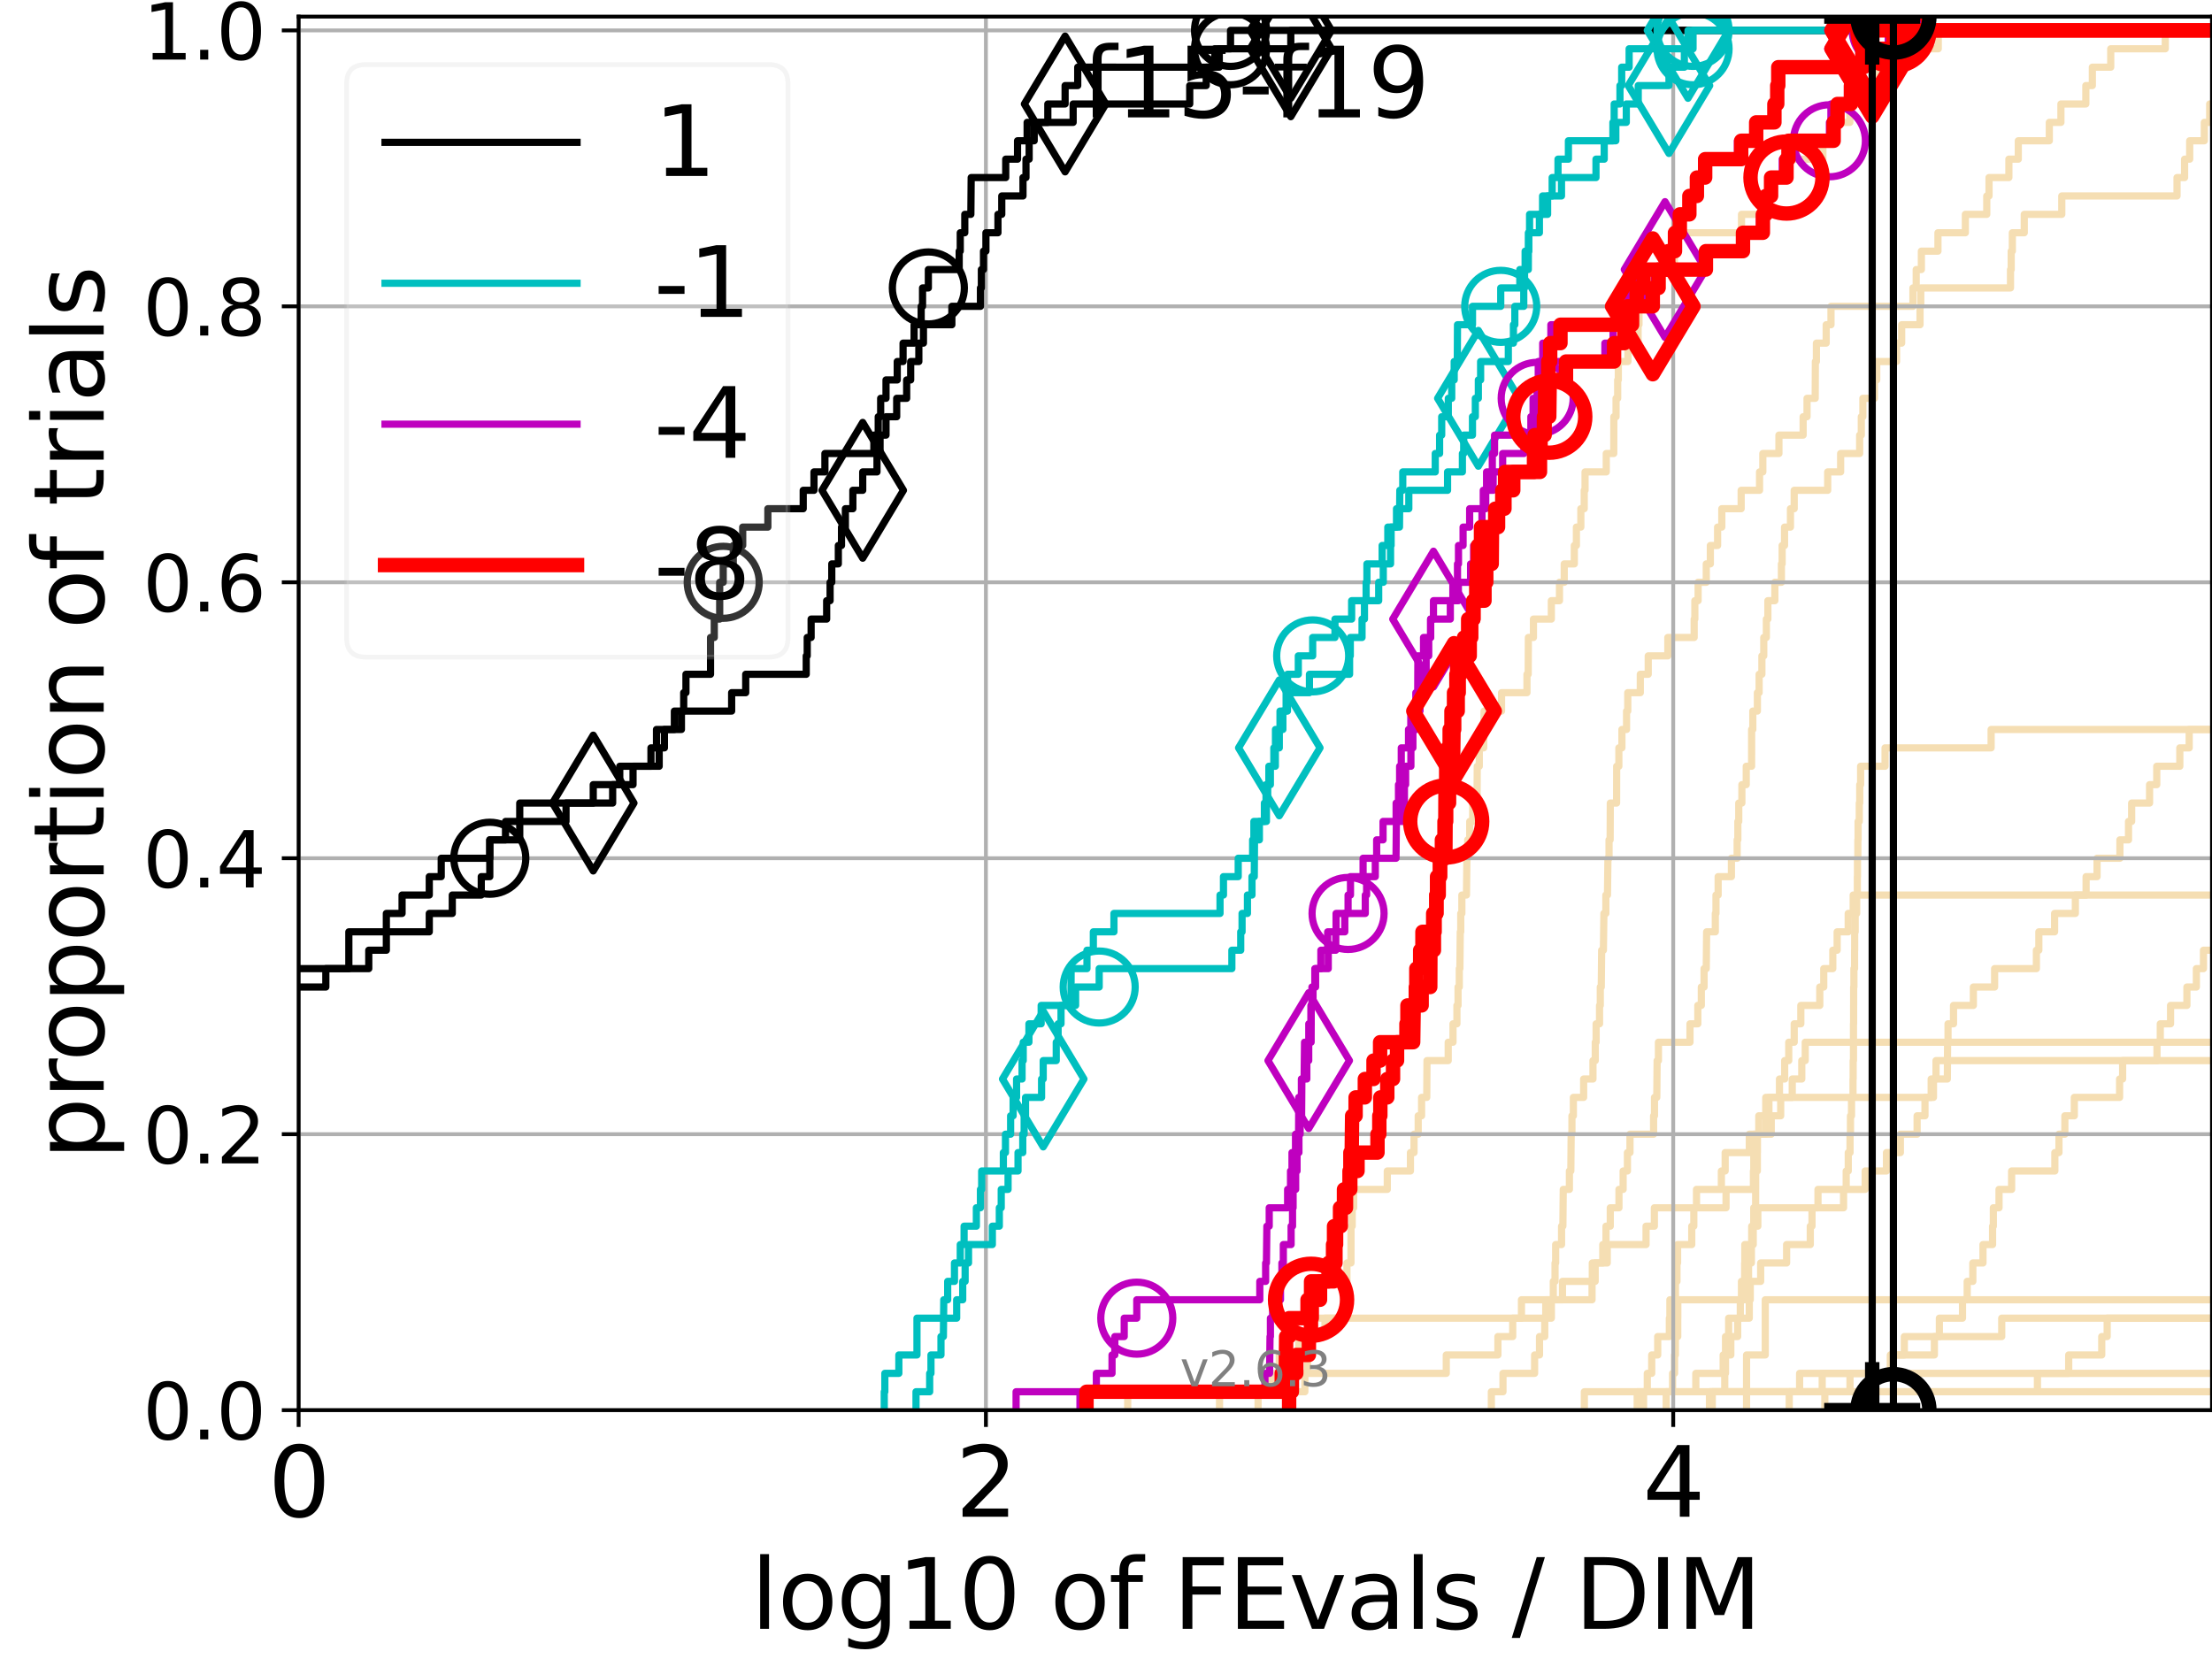 <?xml version="1.0" encoding="utf-8" standalone="no"?>
<!DOCTYPE svg PUBLIC "-//W3C//DTD SVG 1.1//EN"
  "http://www.w3.org/Graphics/SVG/1.1/DTD/svg11.dtd">
<svg xmlns:xlink="http://www.w3.org/1999/xlink" width="460.8pt" height="345.6pt" viewBox="0 0 460.8 345.6" xmlns="http://www.w3.org/2000/svg" version="1.1">
 <defs>
  <style type="text/css">*{stroke-linejoin: round; stroke-linecap: butt}</style>
 </defs>
 <g id="figure_1">
  <g id="patch_1">
   <path d="M 0 345.6 
L 460.8 345.6 
L 460.8 0 
L 0 0 
z
" style="fill: #ffffff"/>
  </g>
  <g id="axes_1">
   <g id="patch_2">
    <path d="M 62.208 293.76 
L 460.8 293.76 
L 460.8 3.456 
L 62.208 3.456 
z
" style="fill: #ffffff"/>
   </g>
   <g id="line2d_1"/>
   <g id="line2d_2">
    <path d="M 363.84 293.76 
L 363.84 282.263 
L 367.737 282.263 
L 367.737 270.766 
L 367.737 270.766 
L 367.737 270.766 
L 460.8 270.766 
" clip-path="url(#p330dccac00)" style="fill: none; stroke: #f5deb3; stroke-width: 1.5; stroke-linecap: square"/>
   </g>
   <g id="line2d_3"/>
   <g id="line2d_4"/>
   <g id="line2d_5"/>
   <g id="line2d_6"/>
   <g id="line2d_7">
    <path d="M 330.051 293.76 
L 330.051 289.928 
L 353.271 289.928 
L 353.271 286.095 
L 358.966 286.095 
L 358.966 282.263 
L 359.457 282.263 
L 359.457 278.43 
L 360.11 278.43 
L 360.11 274.598 
L 364.407 274.598 
L 364.407 270.766 
L 364.611 270.766 
L 364.611 266.933 
L 366.778 266.933 
L 366.778 263.101 
L 372.184 263.101 
L 372.184 259.268 
L 377.116 259.268 
L 377.116 255.436 
L 377.474 255.436 
L 377.474 251.604 
L 378.72 251.604 
L 378.72 247.771 
L 388.548 247.771 
L 388.548 243.939 
L 392.986 243.939 
L 392.986 240.106 
L 395.883 240.106 
L 395.883 236.274 
L 399.37 236.274 
L 399.37 232.442 
L 401.01 232.442 
L 401.01 228.609 
L 402.302 228.609 
L 402.302 224.777 
L 405.671 224.777 
L 405.717 217.112 
L 405.811 217.112 
L 405.811 213.28 
L 406.954 213.28 
L 406.954 209.447 
L 411.088 209.447 
L 411.088 205.615 
L 415.515 205.615 
L 415.515 201.782 
L 424.217 201.782 
L 424.217 197.95 
L 424.729 197.95 
L 424.729 194.118 
L 428.01 194.118 
L 428.01 190.285 
L 432.335 190.285 
L 432.335 186.453 
L 434.573 186.453 
L 434.573 182.621 
L 436.855 182.621 
L 436.855 178.788 
L 441.616 178.788 
L 441.616 174.956 
L 443.409 174.956 
L 443.409 171.123 
L 444.062 171.123 
L 444.062 167.291 
L 447.797 167.291 
L 447.797 163.459 
L 449.291 163.459 
L 449.291 159.626 
L 454.095 159.626 
L 454.095 155.794 
L 456.048 155.794 
L 456.048 151.961 
L 461.364 151.961 
L 461.364 148.129 
L 461.8 148.129 
L 461.8 148.129 
" clip-path="url(#p330dccac00)" style="fill: none; stroke: #f5deb3; stroke-width: 1.5; stroke-linecap: square"/>
   </g>
   <g id="line2d_8">
    <path d="M 347.098 293.76 
L 347.098 289.928 
L 348.432 289.928 
L 348.432 286.095 
L 348.842 286.095 
L 348.842 282.263 
L 349.013 282.263 
L 349.013 278.43 
L 349.503 278.43 
L 349.503 274.598 
L 349.517 274.598 
L 349.517 270.766 
L 363.423 270.766 
L 363.423 266.933 
L 364.256 266.933 
L 364.256 263.101 
L 364.845 263.101 
L 364.845 259.268 
L 364.916 259.268 
L 364.916 255.436 
L 365.335 255.436 
L 365.335 251.604 
L 365.732 251.604 
L 365.732 247.771 
L 365.738 247.771 
L 365.738 243.939 
L 366.087 243.939 
L 366.087 240.106 
L 366.102 240.106 
L 366.102 236.274 
L 366.387 236.274 
L 366.387 232.442 
L 367.84 232.442 
L 367.84 228.609 
L 402.777 228.609 
L 402.777 224.777 
L 403.307 224.777 
L 403.307 220.944 
L 403.307 220.944 
L 403.307 220.944 
L 460.8 220.944 
" clip-path="url(#p330dccac00)" style="fill: none; stroke: #f5deb3; stroke-width: 1.5; stroke-linecap: square"/>
   </g>
   <g id="line2d_9">
    <path d="M 234.924 293.76 
L 234.924 289.928 
L 271.825 289.928 
L 271.825 286.095 
L 272.385 286.095 
L 272.385 282.263 
L 273.077 282.263 
L 273.077 278.43 
L 276.014 278.43 
L 276.014 274.598 
L 279.976 274.598 
L 279.976 270.766 
L 280.436 270.766 
L 280.436 266.933 
L 280.591 266.933 
L 280.591 263.101 
L 281.432 263.101 
L 281.443 255.436 
L 281.69 255.436 
L 281.69 251.604 
L 281.998 251.604 
L 281.998 247.771 
L 288.998 247.771 
L 288.998 243.939 
L 293.82 243.939 
L 293.82 240.106 
L 294.567 240.106 
L 294.567 236.274 
L 295.437 236.274 
L 295.437 232.442 
L 296.14 232.442 
L 296.14 228.609 
L 297.219 228.609 
L 297.271 220.944 
L 301.69 220.944 
L 301.69 217.112 
L 302.687 217.112 
L 302.687 213.28 
L 303.503 213.28 
L 303.503 209.447 
L 303.738 209.447 
L 303.738 205.615 
L 303.997 205.615 
L 303.997 201.782 
L 304.12 201.782 
L 304.197 194.118 
L 304.303 194.118 
L 304.303 190.285 
L 304.532 190.285 
L 304.532 186.453 
L 305.491 186.453 
L 305.585 178.788 
L 305.753 178.788 
L 305.753 174.956 
L 306.172 174.956 
L 306.172 171.123 
L 306.788 171.123 
L 306.788 167.291 
L 307.697 167.291 
L 307.736 159.626 
L 308.163 159.626 
L 308.163 155.794 
L 309.08 155.794 
L 309.162 148.129 
L 312.802 148.129 
L 312.802 144.297 
L 318.097 144.297 
L 318.097 140.464 
L 318.35 140.464 
L 318.386 132.799 
L 319.443 132.799 
L 319.443 128.967 
L 323.173 128.967 
L 323.173 125.135 
L 324.866 125.135 
L 324.866 121.302 
L 325.859 121.302 
L 325.859 117.47 
L 327.957 117.47 
L 327.957 113.637 
L 328.391 113.637 
L 328.391 109.805 
L 329.318 109.805 
L 329.318 105.973 
L 330.023 105.973 
L 330.023 102.14 
L 330.193 102.14 
L 330.193 98.308 
L 334.614 98.308 
L 334.614 94.475 
L 336.172 94.475 
L 336.198 86.811 
L 336.656 86.811 
L 336.656 82.978 
L 336.991 82.978 
L 336.991 79.146 
L 337.128 79.146 
L 337.128 75.313 
L 339.13 75.313 
L 339.13 71.481 
L 341.249 71.481 
L 341.249 67.649 
L 341.43 67.649 
L 341.43 63.816 
L 344.102 63.816 
L 344.102 59.984 
L 346.279 59.984 
L 346.279 56.151 
L 348.817 56.151 
L 348.817 52.319 
L 349.37 52.319 
L 349.37 48.487 
L 362.789 48.487 
L 362.789 44.654 
L 368.54 44.654 
L 368.54 40.822 
L 368.663 40.822 
L 368.663 36.989 
L 371.562 36.989 
L 371.562 33.157 
L 379.745 33.157 
L 379.745 29.325 
L 381.2 29.325 
L 381.2 25.492 
L 385.354 25.492 
L 385.354 21.66 
L 389.968 21.66 
L 389.968 17.827 
L 391.496 17.827 
L 391.58 10.163 
L 403.776 10.163 
L 403.776 6.33 
L 403.776 6.33 
L 460.8 6.33 
L 460.8 6.33 
" clip-path="url(#p330dccac00)" style="fill: none; stroke: #f5deb3; stroke-width: 1.5; stroke-linecap: square"/>
   </g>
   <g id="line2d_10"/>
   <g id="line2d_11">
    <path d="M 380.145 293.76 
L 380.145 289.928 
L 424.433 289.928 
L 424.433 286.095 
L 430.948 286.095 
L 430.948 282.263 
L 437.832 282.263 
L 437.832 278.43 
L 438.962 278.43 
L 438.962 274.598 
L 461.8 274.598 
" clip-path="url(#p330dccac00)" style="fill: none; stroke: #f5deb3; stroke-width: 1.5; stroke-linecap: square"/>
   </g>
   <g id="line2d_12"/>
   <g id="line2d_13"/>
   <g id="line2d_14"/>
   <g id="line2d_15"/>
   <g id="line2d_16"/>
   <g id="line2d_17">
    <path d="M 341.058 293.76 
L 341.058 289.928 
L 343.162 289.928 
L 343.162 286.095 
L 344.083 286.095 
L 344.083 282.263 
L 345.332 282.263 
L 345.332 278.43 
L 347.756 278.43 
L 347.756 274.598 
L 347.868 274.598 
L 347.868 270.766 
L 349.027 270.766 
L 349.027 266.933 
L 349.347 266.933 
L 349.347 263.101 
L 349.472 263.101 
L 349.472 259.268 
L 352.424 259.268 
L 352.424 255.436 
L 352.855 255.436 
L 352.855 251.604 
L 359.565 251.604 
L 359.565 247.771 
L 365.27 247.771 
L 365.27 243.939 
L 365.344 243.939 
L 365.344 240.106 
L 365.388 240.106 
L 365.388 236.274 
L 367.856 236.274 
L 367.856 232.442 
L 368.496 232.442 
L 368.496 228.609 
L 370.696 228.609 
L 370.696 224.777 
L 371.779 224.777 
L 371.779 220.944 
L 372.629 220.944 
L 372.629 217.112 
L 373.768 217.112 
L 373.768 213.28 
L 375.145 213.28 
L 375.145 209.447 
L 379.095 209.447 
L 379.095 205.615 
L 379.922 205.615 
L 379.922 201.782 
L 381.805 201.782 
L 381.805 197.95 
L 382.713 197.95 
L 382.713 194.118 
L 385.016 194.118 
L 385.016 190.285 
L 386.05 190.285 
L 386.05 186.453 
L 386.05 186.453 
L 386.05 186.453 
L 460.8 186.453 
" clip-path="url(#p330dccac00)" style="fill: none; stroke: #f5deb3; stroke-width: 1.5; stroke-linecap: square"/>
   </g>
   <g id="line2d_18"/>
   <g id="line2d_19">
    <path d="M 356.111 293.76 
L 356.111 289.928 
L 385.388 289.928 
L 385.388 286.095 
L 393.885 286.095 
L 393.885 282.263 
L 396.707 282.263 
L 396.707 278.43 
L 404.007 278.43 
L 404.007 274.598 
L 408.825 274.598 
L 408.825 270.766 
L 409.801 270.766 
L 409.801 266.933 
L 410.975 266.933 
L 410.975 263.101 
L 413.092 263.101 
L 413.092 259.268 
L 415.089 259.268 
L 415.089 255.436 
L 415.251 255.436 
L 415.251 251.604 
L 416.431 251.604 
L 416.431 247.771 
L 419.058 247.771 
L 419.058 243.939 
L 428.062 243.939 
L 428.062 240.106 
L 428.918 240.106 
L 428.918 236.274 
L 430.148 236.274 
L 430.148 232.442 
L 432.117 232.442 
L 432.117 228.609 
L 441.55 228.609 
L 441.55 224.777 
L 442.182 224.777 
L 442.182 220.944 
L 449.34 220.944 
L 449.34 217.112 
L 450.026 217.112 
L 450.026 213.28 
L 452.166 213.28 
L 452.166 209.447 
L 455.572 209.447 
L 455.572 205.615 
L 457.544 205.615 
L 457.544 201.782 
L 459.025 201.782 
L 459.025 197.95 
L 461.8 197.95 
L 461.8 197.95 
" clip-path="url(#p330dccac00)" style="fill: none; stroke: #f5deb3; stroke-width: 1.5; stroke-linecap: square"/>
   </g>
   <g id="line2d_20">
    <path d="M 342.384 293.76 
L 342.384 289.928 
L 342.384 289.928 
L 342.384 289.928 
L 460.8 289.928 
" clip-path="url(#p330dccac00)" style="fill: none; stroke: #f5deb3; stroke-width: 1.5; stroke-linecap: square"/>
   </g>
   <g id="line2d_21"/>
   <g id="line2d_22">
    <path d="M 356.239 293.76 
L 356.239 289.928 
L 374.892 289.928 
L 374.892 286.095 
L 393.801 286.095 
L 393.801 282.263 
L 402.968 282.263 
L 402.968 278.43 
L 416.999 278.43 
L 416.999 274.598 
L 416.999 274.598 
L 416.999 274.598 
L 460.8 274.598 
" clip-path="url(#p330dccac00)" style="fill: none; stroke: #f5deb3; stroke-width: 1.5; stroke-linecap: square"/>
   </g>
   <g id="line2d_23">
    <path d="M 372.73 293.76 
L 372.73 289.928 
L 379.598 289.928 
L 379.598 286.095 
L 379.598 286.095 
L 379.598 286.095 
L 460.8 286.095 
" clip-path="url(#p330dccac00)" style="fill: none; stroke: #f5deb3; stroke-width: 1.5; stroke-linecap: square"/>
   </g>
   <g id="line2d_24">
    <path d="M 262.081 293.76 
L 262.081 289.928 
L 264.818 289.928 
L 264.818 286.095 
L 266.491 286.095 
L 266.491 282.263 
L 270.568 282.263 
L 270.568 278.43 
L 273.203 278.43 
L 273.203 274.598 
L 322.009 274.598 
L 322.009 270.766 
L 323.579 270.766 
L 323.579 266.933 
L 323.944 266.933 
L 323.944 263.101 
L 324.073 263.101 
L 324.073 259.268 
L 325.303 259.268 
L 325.303 255.436 
L 325.575 255.436 
L 325.654 247.771 
L 326.934 247.771 
L 326.934 243.939 
L 327.232 243.939 
L 327.304 236.274 
L 327.465 236.274 
L 327.465 232.442 
L 327.762 232.442 
L 327.762 228.609 
L 329.9 228.609 
L 329.9 224.777 
L 331.842 224.777 
L 331.842 220.944 
L 332.323 220.944 
L 332.323 217.112 
L 332.503 217.112 
L 332.503 213.28 
L 333.215 213.28 
L 333.215 209.447 
L 333.368 209.447 
L 333.368 205.615 
L 333.575 205.615 
L 333.652 197.95 
L 334.018 197.95 
L 334.123 190.285 
L 334.529 190.285 
L 334.529 186.453 
L 334.865 186.453 
L 334.963 178.788 
L 335.192 178.788 
L 335.192 174.956 
L 335.423 174.956 
L 335.456 167.291 
L 336.766 167.291 
L 336.782 159.626 
L 337.238 159.626 
L 337.238 155.794 
L 337.876 155.794 
L 337.876 151.961 
L 338.841 151.961 
L 338.841 148.129 
L 339.094 148.129 
L 339.094 144.297 
L 341.707 144.297 
L 341.707 140.464 
L 343.357 140.464 
L 343.357 136.632 
L 347.439 136.632 
L 347.439 132.799 
L 352.925 132.799 
L 352.925 128.967 
L 353.068 128.967 
L 353.068 125.135 
L 353.749 125.135 
L 353.749 121.302 
L 355.447 121.302 
L 355.447 117.47 
L 356.298 117.47 
L 356.298 113.637 
L 357.807 113.637 
L 357.807 109.805 
L 358.684 109.805 
L 358.684 105.973 
L 362.716 105.973 
L 362.716 102.14 
L 366.545 102.14 
L 366.545 98.308 
L 367.23 98.308 
L 367.23 94.475 
L 370.584 94.475 
L 370.584 90.643 
L 375.626 90.643 
L 375.626 86.811 
L 376.438 86.811 
L 376.438 82.978 
L 378.138 82.978 
L 378.174 75.313 
L 378.391 75.313 
L 378.391 71.481 
L 380.427 71.481 
L 380.427 67.649 
L 381.43 67.649 
L 381.43 63.816 
L 398.497 63.816 
L 398.497 59.984 
L 399.182 59.984 
L 399.182 56.151 
L 400.257 56.151 
L 400.257 52.319 
L 403.711 52.319 
L 403.711 48.487 
L 409.422 48.487 
L 409.422 44.654 
L 413.88 44.654 
L 413.88 40.822 
L 414.352 40.822 
L 414.352 36.989 
L 418.486 36.989 
L 418.486 33.157 
L 420.448 33.157 
L 420.448 29.325 
L 426.912 29.325 
L 426.912 25.492 
L 429.329 25.492 
L 429.329 21.66 
L 434.52 21.66 
L 434.52 17.827 
L 435.876 17.827 
L 435.876 13.995 
L 439.704 13.995 
L 439.704 10.163 
L 451.066 10.163 
L 451.066 6.33 
L 451.066 6.33 
L 460.8 6.33 
L 460.8 6.33 
" clip-path="url(#p330dccac00)" style="fill: none; stroke: #f5deb3; stroke-width: 1.5; stroke-linecap: square"/>
   </g>
   <g id="line2d_25">
    <path d="M 356.695 293.76 
L 356.695 289.928 
L 359.297 289.928 
L 359.297 286.095 
L 359.455 286.095 
L 359.455 282.263 
L 360.562 282.263 
L 360.562 278.43 
L 361.986 278.43 
L 361.986 274.598 
L 362.54 274.598 
L 362.54 270.766 
L 362.777 270.766 
L 362.777 266.933 
L 363.444 266.933 
L 363.444 263.101 
L 363.475 263.101 
L 363.475 259.268 
L 365.233 259.268 
L 365.233 255.436 
L 366.188 255.436 
L 366.188 251.604 
L 384.049 251.604 
L 384.049 247.771 
L 384.596 247.771 
L 384.596 243.939 
L 385.028 243.939 
L 385.028 240.106 
L 385.398 240.106 
L 385.398 236.274 
L 385.487 236.274 
L 385.487 232.442 
L 385.705 232.442 
L 385.705 228.609 
L 386.016 228.609 
L 386.016 224.777 
L 386.046 224.777 
L 386.046 220.944 
L 386.113 220.944 
L 386.113 217.112 
L 386.114 217.112 
L 386.114 213.28 
L 386.14 213.28 
L 386.14 209.447 
L 386.149 209.447 
L 386.149 205.615 
L 386.202 205.615 
L 386.202 201.782 
L 386.34 201.782 
L 386.34 197.95 
L 386.362 197.95 
L 386.362 194.118 
L 386.468 194.118 
L 386.468 190.285 
L 386.778 190.285 
L 386.778 186.453 
L 386.918 186.453 
L 386.918 182.621 
L 386.947 182.621 
L 386.947 178.788 
L 387.026 178.788 
L 387.026 174.956 
L 387.074 174.956 
L 387.074 171.123 
L 387.32 171.123 
L 387.32 167.291 
L 387.418 167.291 
L 387.418 163.459 
L 387.599 163.459 
L 387.599 159.626 
L 392.692 159.626 
L 392.692 155.794 
L 414.787 155.794 
L 414.787 151.961 
L 414.787 151.961 
L 414.787 151.961 
L 460.8 151.961 
" clip-path="url(#p330dccac00)" style="fill: none; stroke: #f5deb3; stroke-width: 1.5; stroke-linecap: square"/>
   </g>
   <g id="line2d_26">
    <path d="M 310.675 293.76 
L 310.675 289.928 
L 313.097 289.928 
L 313.097 286.095 
L 319.686 286.095 
L 319.686 282.263 
L 320.708 282.263 
L 320.708 278.43 
L 321.799 278.43 
L 321.799 274.598 
L 323.177 274.598 
L 323.177 270.766 
L 325.488 270.766 
L 325.488 266.933 
L 331.704 266.933 
L 331.704 263.101 
L 334.815 263.101 
L 334.815 259.268 
L 342.903 259.268 
L 342.903 255.436 
L 344.637 255.436 
L 344.637 251.604 
L 353.412 251.604 
L 353.412 247.771 
L 358.595 247.771 
L 358.595 243.939 
L 359.385 243.939 
L 359.385 240.106 
L 364.416 240.106 
L 364.416 236.274 
L 368.982 236.274 
L 368.982 232.442 
L 370.95 232.442 
L 370.95 228.609 
L 373.357 228.609 
L 373.357 224.777 
L 375.344 224.777 
L 375.344 220.944 
L 376.064 220.944 
L 376.064 217.112 
L 376.064 217.112 
L 376.064 217.112 
L 460.8 217.112 
" clip-path="url(#p330dccac00)" style="fill: none; stroke: #f5deb3; stroke-width: 1.5; stroke-linecap: square"/>
   </g>
   <g id="line2d_27"/>
   <g id="line2d_28">
    <path d="M 254.05 293.76 
L 254.05 289.928 
L 265.301 289.928 
L 265.301 286.095 
L 301.286 286.095 
L 301.286 282.263 
L 312.041 282.263 
L 312.041 278.43 
L 315.125 278.43 
L 315.125 274.598 
L 316.948 274.598 
L 316.948 270.766 
L 331.652 270.766 
L 331.652 266.933 
L 332.306 266.933 
L 332.306 263.101 
L 333.892 263.101 
L 333.892 259.268 
L 334.561 259.268 
L 334.561 255.436 
L 335.451 255.436 
L 335.451 251.604 
L 337.26 251.604 
L 337.26 247.771 
L 338.127 247.771 
L 338.127 243.939 
L 339.024 243.939 
L 339.024 240.106 
L 339.555 240.106 
L 339.555 236.274 
L 344.474 236.274 
L 344.474 232.442 
L 344.661 232.442 
L 344.661 228.609 
L 345.14 228.609 
L 345.209 220.944 
L 345.483 220.944 
L 345.483 217.112 
L 352.055 217.112 
L 352.055 213.28 
L 353.686 213.28 
L 353.686 209.447 
L 354.418 209.447 
L 354.418 205.615 
L 354.99 205.615 
L 354.99 201.782 
L 355.444 201.782 
L 355.524 194.118 
L 357.333 194.118 
L 357.333 190.285 
L 357.469 190.285 
L 357.469 186.453 
L 357.922 186.453 
L 357.922 182.621 
L 360.687 182.621 
L 360.687 178.788 
L 361.879 178.788 
L 361.879 174.956 
L 362.026 174.956 
L 362.026 171.123 
L 362.214 171.123 
L 362.214 167.291 
L 362.866 167.291 
L 362.866 163.459 
L 363.775 163.459 
L 363.775 159.626 
L 364.893 159.626 
L 364.895 151.961 
L 365.143 151.961 
L 365.143 148.129 
L 366.097 148.129 
L 366.097 144.297 
L 366.458 144.297 
L 366.458 140.464 
L 367.035 140.464 
L 367.035 136.632 
L 367.427 136.632 
L 367.427 132.799 
L 367.965 132.799 
L 367.965 128.967 
L 368.279 128.967 
L 368.279 125.135 
L 369.735 125.135 
L 369.735 121.302 
L 371.102 121.302 
L 371.102 117.47 
L 371.254 117.47 
L 371.254 113.637 
L 371.754 113.637 
L 371.754 109.805 
L 372.985 109.805 
L 372.985 105.973 
L 373.766 105.973 
L 373.766 102.14 
L 380.74 102.14 
L 380.74 98.308 
L 383.439 98.308 
L 383.439 94.475 
L 387.399 94.475 
L 387.399 90.643 
L 387.742 90.643 
L 387.742 86.811 
L 388.07 86.811 
L 388.07 82.978 
L 390.49 82.978 
L 390.49 79.146 
L 390.955 79.146 
L 390.955 75.313 
L 395.091 75.313 
L 395.091 71.481 
L 396.151 71.481 
L 396.151 67.649 
L 399.976 67.649 
L 399.976 63.816 
L 400.129 63.816 
L 400.129 59.984 
L 418.824 59.984 
L 418.824 56.151 
L 418.97 56.151 
L 418.97 52.319 
L 419.211 52.319 
L 419.211 48.487 
L 421.691 48.487 
L 421.691 44.654 
L 429.506 44.654 
L 429.506 40.822 
L 453.514 40.822 
L 453.514 36.989 
L 455.09 36.989 
L 455.09 33.157 
L 456.152 33.157 
L 456.152 29.325 
L 459.199 29.325 
L 459.199 25.492 
L 460.322 25.492 
L 460.322 21.66 
L 461.8 21.66 
L 461.8 21.66 
" clip-path="url(#p330dccac00)" style="fill: none; stroke: #f5deb3; stroke-width: 1.5; stroke-linecap: square"/>
   </g>
   <g id="line2d_29"/>
   <g id="line2d_30"/>
   <g id="matplotlib.axis_1">
    <g id="xtick_1">
     <g id="line2d_31">
      <path d="M 62.208 293.76 
L 62.208 3.456 
" clip-path="url(#p330dccac00)" style="fill: none; stroke: #b0b0b0; stroke-width: 0.8; stroke-linecap: square"/>
     </g>
     <g id="line2d_32">
      <defs>
       <path id="m56a1d1f164" d="M 0 0 
L 0 3.5 
" style="stroke: #000000; stroke-width: 0.8"/>
      </defs>
      <g>
       <use xlink:href="#m56a1d1f164" x="62.208" y="293.76" style="stroke: #000000; stroke-width: 0.8"/>
      </g>
     </g>
     <g id="text_1">
      <!-- 0 -->
      <g transform="translate(55.846 315.957)scale(0.2 -0.2)">
       <defs>
        <path id="DejaVuSans-30" d="M 2034 4250 
Q 1547 4250 1301 3770 
Q 1056 3291 1056 2328 
Q 1056 1369 1301 889 
Q 1547 409 2034 409 
Q 2525 409 2770 889 
Q 3016 1369 3016 2328 
Q 3016 3291 2770 3770 
Q 2525 4250 2034 4250 
z
M 2034 4750 
Q 2819 4750 3233 4129 
Q 3647 3509 3647 2328 
Q 3647 1150 3233 529 
Q 2819 -91 2034 -91 
Q 1250 -91 836 529 
Q 422 1150 422 2328 
Q 422 3509 836 4129 
Q 1250 4750 2034 4750 
z
" transform="scale(0.016)"/>
       </defs>
       <use xlink:href="#DejaVuSans-30"/>
      </g>
     </g>
    </g>
    <g id="xtick_2">
     <g id="line2d_33">
      <path d="M 205.385 293.76 
L 205.385 3.456 
" clip-path="url(#p330dccac00)" style="fill: none; stroke: #b0b0b0; stroke-width: 0.8; stroke-linecap: square"/>
     </g>
     <g id="line2d_34">
      <g>
       <use xlink:href="#m56a1d1f164" x="205.385" y="293.76" style="stroke: #000000; stroke-width: 0.8"/>
      </g>
     </g>
     <g id="text_2">
      <!-- 2 -->
      <g transform="translate(199.022 315.957)scale(0.2 -0.2)">
       <defs>
        <path id="DejaVuSans-32" d="M 1228 531 
L 3431 531 
L 3431 0 
L 469 0 
L 469 531 
Q 828 903 1448 1529 
Q 2069 2156 2228 2338 
Q 2531 2678 2651 2914 
Q 2772 3150 2772 3378 
Q 2772 3750 2511 3984 
Q 2250 4219 1831 4219 
Q 1534 4219 1204 4116 
Q 875 4013 500 3803 
L 500 4441 
Q 881 4594 1212 4672 
Q 1544 4750 1819 4750 
Q 2544 4750 2975 4387 
Q 3406 4025 3406 3419 
Q 3406 3131 3298 2873 
Q 3191 2616 2906 2266 
Q 2828 2175 2409 1742 
Q 1991 1309 1228 531 
z
" transform="scale(0.016)"/>
       </defs>
       <use xlink:href="#DejaVuSans-32"/>
      </g>
     </g>
    </g>
    <g id="xtick_3">
     <g id="line2d_35">
      <path d="M 348.562 293.76 
L 348.562 3.456 
" clip-path="url(#p330dccac00)" style="fill: none; stroke: #b0b0b0; stroke-width: 0.8; stroke-linecap: square"/>
     </g>
     <g id="line2d_36">
      <g>
       <use xlink:href="#m56a1d1f164" x="348.562" y="293.76" style="stroke: #000000; stroke-width: 0.8"/>
      </g>
     </g>
     <g id="text_3">
      <!-- 4 -->
      <g transform="translate(342.199 315.957)scale(0.2 -0.2)">
       <defs>
        <path id="DejaVuSans-34" d="M 2419 4116 
L 825 1625 
L 2419 1625 
L 2419 4116 
z
M 2253 4666 
L 3047 4666 
L 3047 1625 
L 3713 1625 
L 3713 1100 
L 3047 1100 
L 3047 0 
L 2419 0 
L 2419 1100 
L 313 1100 
L 313 1709 
L 2253 4666 
z
" transform="scale(0.016)"/>
       </defs>
       <use xlink:href="#DejaVuSans-34"/>
      </g>
     </g>
    </g>
    <g id="text_4">
     <!-- log10 of FEvals / DIM -->
     <g transform="translate(156.431 339.313)scale(0.2 -0.2)">
      <defs>
       <path id="DejaVuSans-6c" d="M 603 4863 
L 1178 4863 
L 1178 0 
L 603 0 
L 603 4863 
z
" transform="scale(0.016)"/>
       <path id="DejaVuSans-6f" d="M 1959 3097 
Q 1497 3097 1228 2736 
Q 959 2375 959 1747 
Q 959 1119 1226 758 
Q 1494 397 1959 397 
Q 2419 397 2687 759 
Q 2956 1122 2956 1747 
Q 2956 2369 2687 2733 
Q 2419 3097 1959 3097 
z
M 1959 3584 
Q 2709 3584 3137 3096 
Q 3566 2609 3566 1747 
Q 3566 888 3137 398 
Q 2709 -91 1959 -91 
Q 1206 -91 779 398 
Q 353 888 353 1747 
Q 353 2609 779 3096 
Q 1206 3584 1959 3584 
z
" transform="scale(0.016)"/>
       <path id="DejaVuSans-67" d="M 2906 1791 
Q 2906 2416 2648 2759 
Q 2391 3103 1925 3103 
Q 1463 3103 1205 2759 
Q 947 2416 947 1791 
Q 947 1169 1205 825 
Q 1463 481 1925 481 
Q 2391 481 2648 825 
Q 2906 1169 2906 1791 
z
M 3481 434 
Q 3481 -459 3084 -895 
Q 2688 -1331 1869 -1331 
Q 1566 -1331 1297 -1286 
Q 1028 -1241 775 -1147 
L 775 -588 
Q 1028 -725 1275 -790 
Q 1522 -856 1778 -856 
Q 2344 -856 2625 -561 
Q 2906 -266 2906 331 
L 2906 616 
Q 2728 306 2450 153 
Q 2172 0 1784 0 
Q 1141 0 747 490 
Q 353 981 353 1791 
Q 353 2603 747 3093 
Q 1141 3584 1784 3584 
Q 2172 3584 2450 3431 
Q 2728 3278 2906 2969 
L 2906 3500 
L 3481 3500 
L 3481 434 
z
" transform="scale(0.016)"/>
       <path id="DejaVuSans-31" d="M 794 531 
L 1825 531 
L 1825 4091 
L 703 3866 
L 703 4441 
L 1819 4666 
L 2450 4666 
L 2450 531 
L 3481 531 
L 3481 0 
L 794 0 
L 794 531 
z
" transform="scale(0.016)"/>
       <path id="DejaVuSans-20" transform="scale(0.016)"/>
       <path id="DejaVuSans-66" d="M 2375 4863 
L 2375 4384 
L 1825 4384 
Q 1516 4384 1395 4259 
Q 1275 4134 1275 3809 
L 1275 3500 
L 2222 3500 
L 2222 3053 
L 1275 3053 
L 1275 0 
L 697 0 
L 697 3053 
L 147 3053 
L 147 3500 
L 697 3500 
L 697 3744 
Q 697 4328 969 4595 
Q 1241 4863 1831 4863 
L 2375 4863 
z
" transform="scale(0.016)"/>
       <path id="DejaVuSans-46" d="M 628 4666 
L 3309 4666 
L 3309 4134 
L 1259 4134 
L 1259 2759 
L 3109 2759 
L 3109 2228 
L 1259 2228 
L 1259 0 
L 628 0 
L 628 4666 
z
" transform="scale(0.016)"/>
       <path id="DejaVuSans-45" d="M 628 4666 
L 3578 4666 
L 3578 4134 
L 1259 4134 
L 1259 2753 
L 3481 2753 
L 3481 2222 
L 1259 2222 
L 1259 531 
L 3634 531 
L 3634 0 
L 628 0 
L 628 4666 
z
" transform="scale(0.016)"/>
       <path id="DejaVuSans-76" d="M 191 3500 
L 800 3500 
L 1894 563 
L 2988 3500 
L 3597 3500 
L 2284 0 
L 1503 0 
L 191 3500 
z
" transform="scale(0.016)"/>
       <path id="DejaVuSans-61" d="M 2194 1759 
Q 1497 1759 1228 1600 
Q 959 1441 959 1056 
Q 959 750 1161 570 
Q 1363 391 1709 391 
Q 2188 391 2477 730 
Q 2766 1069 2766 1631 
L 2766 1759 
L 2194 1759 
z
M 3341 1997 
L 3341 0 
L 2766 0 
L 2766 531 
Q 2569 213 2275 61 
Q 1981 -91 1556 -91 
Q 1019 -91 701 211 
Q 384 513 384 1019 
Q 384 1609 779 1909 
Q 1175 2209 1959 2209 
L 2766 2209 
L 2766 2266 
Q 2766 2663 2505 2880 
Q 2244 3097 1772 3097 
Q 1472 3097 1187 3025 
Q 903 2953 641 2809 
L 641 3341 
Q 956 3463 1253 3523 
Q 1550 3584 1831 3584 
Q 2591 3584 2966 3190 
Q 3341 2797 3341 1997 
z
" transform="scale(0.016)"/>
       <path id="DejaVuSans-73" d="M 2834 3397 
L 2834 2853 
Q 2591 2978 2328 3040 
Q 2066 3103 1784 3103 
Q 1356 3103 1142 2972 
Q 928 2841 928 2578 
Q 928 2378 1081 2264 
Q 1234 2150 1697 2047 
L 1894 2003 
Q 2506 1872 2764 1633 
Q 3022 1394 3022 966 
Q 3022 478 2636 193 
Q 2250 -91 1575 -91 
Q 1294 -91 989 -36 
Q 684 19 347 128 
L 347 722 
Q 666 556 975 473 
Q 1284 391 1588 391 
Q 1994 391 2212 530 
Q 2431 669 2431 922 
Q 2431 1156 2273 1281 
Q 2116 1406 1581 1522 
L 1381 1569 
Q 847 1681 609 1914 
Q 372 2147 372 2553 
Q 372 3047 722 3315 
Q 1072 3584 1716 3584 
Q 2034 3584 2315 3537 
Q 2597 3491 2834 3397 
z
" transform="scale(0.016)"/>
       <path id="DejaVuSans-2f" d="M 1625 4666 
L 2156 4666 
L 531 -594 
L 0 -594 
L 1625 4666 
z
" transform="scale(0.016)"/>
       <path id="DejaVuSans-44" d="M 1259 4147 
L 1259 519 
L 2022 519 
Q 2988 519 3436 956 
Q 3884 1394 3884 2338 
Q 3884 3275 3436 3711 
Q 2988 4147 2022 4147 
L 1259 4147 
z
M 628 4666 
L 1925 4666 
Q 3281 4666 3915 4102 
Q 4550 3538 4550 2338 
Q 4550 1131 3912 565 
Q 3275 0 1925 0 
L 628 0 
L 628 4666 
z
" transform="scale(0.016)"/>
       <path id="DejaVuSans-49" d="M 628 4666 
L 1259 4666 
L 1259 0 
L 628 0 
L 628 4666 
z
" transform="scale(0.016)"/>
       <path id="DejaVuSans-4d" d="M 628 4666 
L 1569 4666 
L 2759 1491 
L 3956 4666 
L 4897 4666 
L 4897 0 
L 4281 0 
L 4281 4097 
L 3078 897 
L 2444 897 
L 1241 4097 
L 1241 0 
L 628 0 
L 628 4666 
z
" transform="scale(0.016)"/>
      </defs>
      <use xlink:href="#DejaVuSans-6c"/>
      <use xlink:href="#DejaVuSans-6f" x="27.783"/>
      <use xlink:href="#DejaVuSans-67" x="88.965"/>
      <use xlink:href="#DejaVuSans-31" x="152.441"/>
      <use xlink:href="#DejaVuSans-30" x="216.064"/>
      <use xlink:href="#DejaVuSans-20" x="279.688"/>
      <use xlink:href="#DejaVuSans-6f" x="311.475"/>
      <use xlink:href="#DejaVuSans-66" x="372.656"/>
      <use xlink:href="#DejaVuSans-20" x="407.861"/>
      <use xlink:href="#DejaVuSans-46" x="439.648"/>
      <use xlink:href="#DejaVuSans-45" x="497.168"/>
      <use xlink:href="#DejaVuSans-76" x="560.352"/>
      <use xlink:href="#DejaVuSans-61" x="619.531"/>
      <use xlink:href="#DejaVuSans-6c" x="680.811"/>
      <use xlink:href="#DejaVuSans-73" x="708.594"/>
      <use xlink:href="#DejaVuSans-20" x="760.693"/>
      <use xlink:href="#DejaVuSans-2f" x="792.48"/>
      <use xlink:href="#DejaVuSans-20" x="826.172"/>
      <use xlink:href="#DejaVuSans-44" x="857.959"/>
      <use xlink:href="#DejaVuSans-49" x="934.961"/>
      <use xlink:href="#DejaVuSans-4d" x="964.453"/>
     </g>
    </g>
   </g>
   <g id="matplotlib.axis_2">
    <g id="ytick_1">
     <g id="line2d_37">
      <path d="M 62.208 293.76 
L 460.8 293.76 
" clip-path="url(#p330dccac00)" style="fill: none; stroke: #b0b0b0; stroke-width: 0.8; stroke-linecap: square"/>
     </g>
     <g id="line2d_38">
      <defs>
       <path id="mde36b51448" d="M 0 0 
L -3.5 0 
" style="stroke: #000000; stroke-width: 0.8"/>
      </defs>
      <g>
       <use xlink:href="#mde36b51448" x="62.208" y="293.76" style="stroke: #000000; stroke-width: 0.8"/>
      </g>
     </g>
     <g id="text_5">
      <!-- 0.0 -->
      <g transform="translate(29.763 299.839)scale(0.16 -0.16)">
       <defs>
        <path id="DejaVuSans-2e" d="M 684 794 
L 1344 794 
L 1344 0 
L 684 0 
L 684 794 
z
" transform="scale(0.016)"/>
       </defs>
       <use xlink:href="#DejaVuSans-30"/>
       <use xlink:href="#DejaVuSans-2e" x="63.623"/>
       <use xlink:href="#DejaVuSans-30" x="95.41"/>
      </g>
     </g>
    </g>
    <g id="ytick_2">
     <g id="line2d_39">
      <path d="M 62.208 236.274 
L 460.8 236.274 
" clip-path="url(#p330dccac00)" style="fill: none; stroke: #b0b0b0; stroke-width: 0.8; stroke-linecap: square"/>
     </g>
     <g id="line2d_40">
      <g>
       <use xlink:href="#mde36b51448" x="62.208" y="236.274" style="stroke: #000000; stroke-width: 0.8"/>
      </g>
     </g>
     <g id="text_6">
      <!-- 0.2 -->
      <g transform="translate(29.763 242.353)scale(0.16 -0.16)">
       <use xlink:href="#DejaVuSans-30"/>
       <use xlink:href="#DejaVuSans-2e" x="63.623"/>
       <use xlink:href="#DejaVuSans-32" x="95.41"/>
      </g>
     </g>
    </g>
    <g id="ytick_3">
     <g id="line2d_41">
      <path d="M 62.208 178.788 
L 460.8 178.788 
" clip-path="url(#p330dccac00)" style="fill: none; stroke: #b0b0b0; stroke-width: 0.8; stroke-linecap: square"/>
     </g>
     <g id="line2d_42">
      <g>
       <use xlink:href="#mde36b51448" x="62.208" y="178.788" style="stroke: #000000; stroke-width: 0.8"/>
      </g>
     </g>
     <g id="text_7">
      <!-- 0.4 -->
      <g transform="translate(29.763 184.867)scale(0.16 -0.16)">
       <use xlink:href="#DejaVuSans-30"/>
       <use xlink:href="#DejaVuSans-2e" x="63.623"/>
       <use xlink:href="#DejaVuSans-34" x="95.41"/>
      </g>
     </g>
    </g>
    <g id="ytick_4">
     <g id="line2d_43">
      <path d="M 62.208 121.302 
L 460.8 121.302 
" clip-path="url(#p330dccac00)" style="fill: none; stroke: #b0b0b0; stroke-width: 0.8; stroke-linecap: square"/>
     </g>
     <g id="line2d_44">
      <g>
       <use xlink:href="#mde36b51448" x="62.208" y="121.302" style="stroke: #000000; stroke-width: 0.8"/>
      </g>
     </g>
     <g id="text_8">
      <!-- 0.6 -->
      <g transform="translate(29.763 127.381)scale(0.16 -0.16)">
       <defs>
        <path id="DejaVuSans-36" d="M 2113 2584 
Q 1688 2584 1439 2293 
Q 1191 2003 1191 1497 
Q 1191 994 1439 701 
Q 1688 409 2113 409 
Q 2538 409 2786 701 
Q 3034 994 3034 1497 
Q 3034 2003 2786 2293 
Q 2538 2584 2113 2584 
z
M 3366 4563 
L 3366 3988 
Q 3128 4100 2886 4159 
Q 2644 4219 2406 4219 
Q 1781 4219 1451 3797 
Q 1122 3375 1075 2522 
Q 1259 2794 1537 2939 
Q 1816 3084 2150 3084 
Q 2853 3084 3261 2657 
Q 3669 2231 3669 1497 
Q 3669 778 3244 343 
Q 2819 -91 2113 -91 
Q 1303 -91 875 529 
Q 447 1150 447 2328 
Q 447 3434 972 4092 
Q 1497 4750 2381 4750 
Q 2619 4750 2861 4703 
Q 3103 4656 3366 4563 
z
" transform="scale(0.016)"/>
       </defs>
       <use xlink:href="#DejaVuSans-30"/>
       <use xlink:href="#DejaVuSans-2e" x="63.623"/>
       <use xlink:href="#DejaVuSans-36" x="95.41"/>
      </g>
     </g>
    </g>
    <g id="ytick_5">
     <g id="line2d_45">
      <path d="M 62.208 63.816 
L 460.8 63.816 
" clip-path="url(#p330dccac00)" style="fill: none; stroke: #b0b0b0; stroke-width: 0.8; stroke-linecap: square"/>
     </g>
     <g id="line2d_46">
      <g>
       <use xlink:href="#mde36b51448" x="62.208" y="63.816" style="stroke: #000000; stroke-width: 0.8"/>
      </g>
     </g>
     <g id="text_9">
      <!-- 0.8 -->
      <g transform="translate(29.763 69.895)scale(0.16 -0.16)">
       <defs>
        <path id="DejaVuSans-38" d="M 2034 2216 
Q 1584 2216 1326 1975 
Q 1069 1734 1069 1313 
Q 1069 891 1326 650 
Q 1584 409 2034 409 
Q 2484 409 2743 651 
Q 3003 894 3003 1313 
Q 3003 1734 2745 1975 
Q 2488 2216 2034 2216 
z
M 1403 2484 
Q 997 2584 770 2862 
Q 544 3141 544 3541 
Q 544 4100 942 4425 
Q 1341 4750 2034 4750 
Q 2731 4750 3128 4425 
Q 3525 4100 3525 3541 
Q 3525 3141 3298 2862 
Q 3072 2584 2669 2484 
Q 3125 2378 3379 2068 
Q 3634 1759 3634 1313 
Q 3634 634 3220 271 
Q 2806 -91 2034 -91 
Q 1263 -91 848 271 
Q 434 634 434 1313 
Q 434 1759 690 2068 
Q 947 2378 1403 2484 
z
M 1172 3481 
Q 1172 3119 1398 2916 
Q 1625 2713 2034 2713 
Q 2441 2713 2670 2916 
Q 2900 3119 2900 3481 
Q 2900 3844 2670 4047 
Q 2441 4250 2034 4250 
Q 1625 4250 1398 4047 
Q 1172 3844 1172 3481 
z
" transform="scale(0.016)"/>
       </defs>
       <use xlink:href="#DejaVuSans-30"/>
       <use xlink:href="#DejaVuSans-2e" x="63.623"/>
       <use xlink:href="#DejaVuSans-38" x="95.41"/>
      </g>
     </g>
    </g>
    <g id="ytick_6">
     <g id="line2d_47">
      <path d="M 62.208 6.33 
L 460.8 6.33 
" clip-path="url(#p330dccac00)" style="fill: none; stroke: #b0b0b0; stroke-width: 0.8; stroke-linecap: square"/>
     </g>
     <g id="line2d_48">
      <g>
       <use xlink:href="#mde36b51448" x="62.208" y="6.33" style="stroke: #000000; stroke-width: 0.8"/>
      </g>
     </g>
     <g id="text_10">
      <!-- 1.0 -->
      <g transform="translate(29.763 12.409)scale(0.16 -0.16)">
       <use xlink:href="#DejaVuSans-31"/>
       <use xlink:href="#DejaVuSans-2e" x="63.623"/>
       <use xlink:href="#DejaVuSans-30" x="95.41"/>
      </g>
     </g>
    </g>
    <g id="text_11">
     <!-- proportion of trials -->
     <g transform="translate(21.604 241.614)rotate(-90)scale(0.2 -0.2)">
      <defs>
       <path id="DejaVuSans-70" d="M 1159 525 
L 1159 -1331 
L 581 -1331 
L 581 3500 
L 1159 3500 
L 1159 2969 
Q 1341 3281 1617 3432 
Q 1894 3584 2278 3584 
Q 2916 3584 3314 3078 
Q 3713 2572 3713 1747 
Q 3713 922 3314 415 
Q 2916 -91 2278 -91 
Q 1894 -91 1617 61 
Q 1341 213 1159 525 
z
M 3116 1747 
Q 3116 2381 2855 2742 
Q 2594 3103 2138 3103 
Q 1681 3103 1420 2742 
Q 1159 2381 1159 1747 
Q 1159 1113 1420 752 
Q 1681 391 2138 391 
Q 2594 391 2855 752 
Q 3116 1113 3116 1747 
z
" transform="scale(0.016)"/>
       <path id="DejaVuSans-72" d="M 2631 2963 
Q 2534 3019 2420 3045 
Q 2306 3072 2169 3072 
Q 1681 3072 1420 2755 
Q 1159 2438 1159 1844 
L 1159 0 
L 581 0 
L 581 3500 
L 1159 3500 
L 1159 2956 
Q 1341 3275 1631 3429 
Q 1922 3584 2338 3584 
Q 2397 3584 2469 3576 
Q 2541 3569 2628 3553 
L 2631 2963 
z
" transform="scale(0.016)"/>
       <path id="DejaVuSans-74" d="M 1172 4494 
L 1172 3500 
L 2356 3500 
L 2356 3053 
L 1172 3053 
L 1172 1153 
Q 1172 725 1289 603 
Q 1406 481 1766 481 
L 2356 481 
L 2356 0 
L 1766 0 
Q 1100 0 847 248 
Q 594 497 594 1153 
L 594 3053 
L 172 3053 
L 172 3500 
L 594 3500 
L 594 4494 
L 1172 4494 
z
" transform="scale(0.016)"/>
       <path id="DejaVuSans-69" d="M 603 3500 
L 1178 3500 
L 1178 0 
L 603 0 
L 603 3500 
z
M 603 4863 
L 1178 4863 
L 1178 4134 
L 603 4134 
L 603 4863 
z
" transform="scale(0.016)"/>
       <path id="DejaVuSans-6e" d="M 3513 2113 
L 3513 0 
L 2938 0 
L 2938 2094 
Q 2938 2591 2744 2837 
Q 2550 3084 2163 3084 
Q 1697 3084 1428 2787 
Q 1159 2491 1159 1978 
L 1159 0 
L 581 0 
L 581 3500 
L 1159 3500 
L 1159 2956 
Q 1366 3272 1645 3428 
Q 1925 3584 2291 3584 
Q 2894 3584 3203 3211 
Q 3513 2838 3513 2113 
z
" transform="scale(0.016)"/>
      </defs>
      <use xlink:href="#DejaVuSans-70"/>
      <use xlink:href="#DejaVuSans-72" x="63.477"/>
      <use xlink:href="#DejaVuSans-6f" x="102.34"/>
      <use xlink:href="#DejaVuSans-70" x="163.521"/>
      <use xlink:href="#DejaVuSans-6f" x="226.998"/>
      <use xlink:href="#DejaVuSans-72" x="288.18"/>
      <use xlink:href="#DejaVuSans-74" x="329.293"/>
      <use xlink:href="#DejaVuSans-69" x="368.502"/>
      <use xlink:href="#DejaVuSans-6f" x="396.285"/>
      <use xlink:href="#DejaVuSans-6e" x="457.467"/>
      <use xlink:href="#DejaVuSans-20" x="520.846"/>
      <use xlink:href="#DejaVuSans-6f" x="552.633"/>
      <use xlink:href="#DejaVuSans-66" x="613.814"/>
      <use xlink:href="#DejaVuSans-20" x="649.02"/>
      <use xlink:href="#DejaVuSans-74" x="680.807"/>
      <use xlink:href="#DejaVuSans-72" x="720.016"/>
      <use xlink:href="#DejaVuSans-69" x="761.129"/>
      <use xlink:href="#DejaVuSans-61" x="788.912"/>
      <use xlink:href="#DejaVuSans-6c" x="850.191"/>
      <use xlink:href="#DejaVuSans-73" x="877.975"/>
     </g>
    </g>
   </g>
   <g id="line2d_49">
    <path d="M 12.17 293.76 
L 12.17 213.28 
L 55.27 213.28 
L 55.27 201.782 
L 76.821 201.782 
L 76.821 197.95 
L 80.483 197.95 
L 80.483 190.285 
L 83.758 190.285 
L 83.758 186.453 
L 89.427 186.453 
L 89.427 182.621 
L 91.915 182.621 
L 91.915 178.788 
L 102.033 178.788 
L 102.033 174.956 
L 105.309 174.956 
L 105.309 171.123 
L 108.272 171.123 
L 108.272 167.291 
L 123.583 167.291 
L 123.583 163.459 
L 131.873 163.459 
L 131.873 159.626 
L 137.32 159.626 
L 137.32 155.794 
L 138.411 155.794 
L 138.411 151.961 
L 141.954 151.961 
L 141.954 148.129 
L 152.415 148.129 
L 152.415 144.297 
L 155.347 144.297 
L 155.347 140.464 
L 167.953 140.464 
L 167.953 136.632 
L 168.159 136.632 
L 168.159 132.799 
L 168.972 132.799 
L 168.972 128.967 
L 172.208 128.967 
L 172.208 125.135 
L 172.923 125.135 
L 172.923 121.302 
L 173.274 121.302 
L 173.274 117.47 
L 174.641 117.47 
L 174.641 113.637 
L 175.302 113.637 
L 175.302 109.805 
L 176.11 109.805 
L 176.11 105.973 
L 177.665 105.973 
L 177.665 102.14 
L 179.719 102.14 
L 179.719 98.308 
L 182.695 98.308 
L 182.695 94.475 
L 183.333 94.475 
L 183.333 90.643 
L 184.572 90.643 
L 184.572 86.811 
L 186.798 86.811 
L 186.798 82.978 
L 188.875 82.978 
L 188.875 79.146 
L 189.71 79.146 
L 189.71 75.313 
L 191.412 75.313 
L 191.412 71.481 
L 192.372 71.481 
L 192.372 67.649 
L 198.291 67.649 
L 198.291 63.816 
L 204.245 63.816 
L 204.245 59.984 
L 204.438 59.984 
L 204.438 56.151 
L 204.883 56.151 
L 204.883 52.319 
L 205.385 52.319 
L 205.385 48.487 
L 207.893 48.487 
L 207.893 44.654 
L 208.686 44.654 
L 208.686 40.822 
L 213.108 40.822 
L 213.108 36.989 
L 213.733 36.989 
L 213.733 33.157 
L 214.391 33.157 
L 214.391 29.325 
L 215.444 29.325 
L 215.444 25.492 
L 218.28 25.492 
L 218.28 21.66 
L 221.882 21.66 
L 221.882 17.827 
L 224.511 17.827 
L 224.511 13.995 
L 253.998 13.995 
L 253.998 10.163 
L 268.896 10.163 
L 268.896 6.33 
L 268.896 6.33 
L 460.8 6.33 
L 460.8 6.33 
" clip-path="url(#p330dccac00)" style="fill: none; stroke: #000000; stroke-width: 1.5; stroke-linecap: square"/>
   </g>
   <g id="line2d_50">
    <defs>
     <path id="m519d03a048" d="M -0 14.142 
L 8.485 0 
L -0 -14.142 
L -8.485 -0 
z
" style="stroke: #000000; stroke-width: 1.5; stroke-linejoin: miter"/>
    </defs>
    <g clip-path="url(#p330dccac00)">
     <use xlink:href="#m519d03a048" x="123.583" y="167.291" style="fill-opacity: 0; stroke: #000000; stroke-width: 1.5; stroke-linejoin: miter"/>
     <use xlink:href="#m519d03a048" x="179.719" y="102.14" style="fill-opacity: 0; stroke: #000000; stroke-width: 1.5; stroke-linejoin: miter"/>
     <use xlink:href="#m519d03a048" x="221.882" y="21.66" style="fill-opacity: 0; stroke: #000000; stroke-width: 1.5; stroke-linejoin: miter"/>
     <use xlink:href="#m519d03a048" x="268.896" y="10.163" style="fill-opacity: 0; stroke: #000000; stroke-width: 1.5; stroke-linejoin: miter"/>
     <use xlink:href="#m519d03a048" x="268.896" y="6.33" style="fill-opacity: 0; stroke: #000000; stroke-width: 1.5; stroke-linejoin: miter"/>
    </g>
   </g>
   <g id="line2d_51">
    <path clip-path="url(#p330dccac00)" style="fill: none; stroke: #000000; stroke-width: 1.5; stroke-linecap: square"/>
    <g clip-path="url(#p330dccac00)">
     <use xlink:href="#m519d03a048" x="-1" y="581.19" style="fill-opacity: 0; stroke: #000000; stroke-width: 1.5; stroke-linejoin: miter"/>
     <use xlink:href="#m519d03a048" x="460.8" y="581.19" style="fill-opacity: 0; stroke: #000000; stroke-width: 1.5; stroke-linejoin: miter"/>
    </g>
   </g>
   <g id="line2d_52">
    <path d="M 12.17 293.76 
L 12.17 213.28 
L 33.72 213.28 
L 33.72 209.447 
L 46.326 209.447 
L 46.326 205.615 
L 67.876 205.615 
L 67.876 201.782 
L 72.669 201.782 
L 72.669 194.118 
L 89.427 194.118 
L 89.427 190.285 
L 94.219 190.285 
L 94.219 186.453 
L 100.256 186.453 
L 100.256 182.621 
L 102.033 182.621 
L 102.033 174.956 
L 108.272 174.956 
L 108.272 171.123 
L 117.915 171.123 
L 117.915 167.291 
L 127.627 167.291 
L 127.627 163.459 
L 129.107 163.459 
L 129.107 159.626 
L 135.608 159.626 
L 135.608 155.794 
L 136.76 155.794 
L 136.76 151.961 
L 140.484 151.961 
L 140.484 148.129 
L 142.428 148.129 
L 142.428 144.297 
L 142.896 144.297 
L 142.896 140.464 
L 148.018 140.464 
L 148.018 132.799 
L 148.795 132.799 
L 148.795 128.967 
L 149.926 128.967 
L 149.926 121.302 
L 150.658 121.302 
L 150.658 117.47 
L 152.754 117.47 
L 152.754 113.637 
L 154.719 113.637 
L 154.719 109.805 
L 159.961 109.805 
L 159.961 105.973 
L 167.325 105.973 
L 167.325 102.14 
L 169.568 102.14 
L 169.568 98.308 
L 171.844 98.308 
L 171.844 94.475 
L 182.043 94.475 
L 182.043 90.643 
L 182.952 90.643 
L 182.952 86.811 
L 183.459 86.811 
L 183.459 82.978 
L 184.572 82.978 
L 184.572 79.146 
L 186.911 79.146 
L 186.911 75.313 
L 188.126 75.313 
L 188.126 71.481 
L 190.422 71.481 
L 190.422 67.649 
L 191.896 67.649 
L 191.896 63.816 
L 192.182 63.816 
L 192.182 59.984 
L 193.395 59.984 
L 193.395 56.151 
L 199.816 56.151 
L 199.816 52.319 
L 200.038 52.319 
L 200.038 48.487 
L 200.984 48.487 
L 200.984 44.654 
L 202.247 44.654 
L 202.316 36.989 
L 209.513 36.989 
L 209.513 33.157 
L 211.972 33.157 
L 211.972 29.325 
L 213.97 29.325 
L 213.97 25.492 
L 223.556 25.492 
L 223.556 21.66 
L 247.842 21.66 
L 247.842 17.827 
L 251.279 17.827 
L 251.279 13.995 
L 253.06 13.995 
L 253.06 10.163 
L 256.342 10.163 
L 256.342 6.33 
L 256.342 6.33 
L 460.8 6.33 
L 460.8 6.33 
" clip-path="url(#p330dccac00)" style="fill: none; stroke: #000000; stroke-width: 1.5; stroke-linecap: square"/>
   </g>
   <g id="line2d_53">
    <defs>
     <path id="mff9bf41563" d="M 0 7.5 
C 1.989 7.5 3.897 6.71 5.303 5.303 
C 6.71 3.897 7.5 1.989 7.5 0 
C 7.5 -1.989 6.71 -3.897 5.303 -5.303 
C 3.897 -6.71 1.989 -7.5 0 -7.5 
C -1.989 -7.5 -3.897 -6.71 -5.303 -5.303 
C -6.71 -3.897 -7.5 -1.989 -7.5 0 
C -7.5 1.989 -6.71 3.897 -5.303 5.303 
C -3.897 6.71 -1.989 7.5 0 7.5 
z
" style="stroke: #000000; stroke-width: 1.5"/>
    </defs>
    <g clip-path="url(#p330dccac00)">
     <use xlink:href="#mff9bf41563" x="102.033" y="178.788" style="fill-opacity: 0; stroke: #000000; stroke-width: 1.5"/>
     <use xlink:href="#mff9bf41563" x="150.658" y="121.302" style="fill-opacity: 0; stroke: #000000; stroke-width: 1.5"/>
     <use xlink:href="#mff9bf41563" x="193.395" y="59.984" style="fill-opacity: 0; stroke: #000000; stroke-width: 1.5"/>
     <use xlink:href="#mff9bf41563" x="256.342" y="10.163" style="fill-opacity: 0; stroke: #000000; stroke-width: 1.5"/>
     <use xlink:href="#mff9bf41563" x="256.342" y="6.33" style="fill-opacity: 0; stroke: #000000; stroke-width: 1.5"/>
    </g>
   </g>
   <g id="line2d_54">
    <path clip-path="url(#p330dccac00)" style="fill: none; stroke: #000000; stroke-width: 1.5; stroke-linecap: square"/>
   </g>
   <g id="line2d_55">
    <path d="M 184.206 293.76 
L 184.206 289.928 
L 184.328 289.928 
L 184.328 286.095 
L 187.247 286.095 
L 187.247 282.263 
L 191.02 282.263 
L 191.02 274.598 
L 199.291 274.598 
L 199.291 270.766 
L 200.551 270.766 
L 200.551 266.933 
L 201.055 266.933 
L 201.055 263.101 
L 201.762 263.101 
L 201.762 259.268 
L 206.724 259.268 
L 206.724 255.436 
L 208.178 255.436 
L 208.178 251.604 
L 208.573 251.604 
L 208.573 247.771 
L 209.999 247.771 
L 209.999 243.939 
L 212.073 243.939 
L 212.073 240.106 
L 213.06 240.106 
L 213.06 236.274 
L 213.35 236.274 
L 213.35 232.442 
L 213.638 232.442 
L 213.638 228.609 
L 216.98 228.609 
L 216.98 224.777 
L 217.321 224.777 
L 217.321 220.944 
L 220.036 220.944 
L 220.036 217.112 
L 220.422 217.112 
L 220.422 213.28 
L 221.03 213.28 
L 221.03 209.447 
L 223.102 209.447 
L 223.137 201.782 
L 226.434 201.782 
L 226.434 197.95 
L 227.764 197.95 
L 227.764 194.118 
L 232.055 194.118 
L 232.055 190.285 
L 254.154 190.285 
L 254.154 186.453 
L 254.871 186.453 
L 254.871 182.621 
L 257.942 182.621 
L 257.942 178.788 
L 260.946 178.788 
L 260.946 174.956 
L 261.205 174.956 
L 261.205 171.123 
L 263.818 171.123 
L 263.818 167.291 
L 264.083 167.291 
L 264.083 163.459 
L 264.327 163.459 
L 264.327 159.626 
L 265.679 159.626 
L 265.679 155.794 
L 266.5 155.794 
L 266.5 151.961 
L 266.648 151.961 
L 266.648 148.129 
L 268.203 148.129 
L 268.203 144.297 
L 272.779 144.297 
L 272.779 140.464 
L 281.145 140.464 
L 281.145 136.632 
L 281.292 136.632 
L 281.292 132.799 
L 283.736 132.799 
L 283.736 128.967 
L 284.243 128.967 
L 284.243 125.135 
L 284.59 125.135 
L 284.59 121.302 
L 284.755 121.302 
L 284.755 117.47 
L 287.924 117.47 
L 287.924 113.637 
L 289.108 113.637 
L 289.108 109.805 
L 290.918 109.805 
L 290.918 105.973 
L 293.482 105.973 
L 293.482 102.14 
L 301.555 102.14 
L 301.555 98.308 
L 304.642 98.308 
L 304.642 94.475 
L 304.914 94.475 
L 304.914 90.643 
L 306.743 90.643 
L 306.743 86.811 
L 307.339 86.811 
L 307.339 82.978 
L 307.967 82.978 
L 307.967 79.146 
L 308.44 79.146 
L 308.44 75.313 
L 314.212 75.313 
L 314.212 71.481 
L 315.274 71.481 
L 315.274 67.649 
L 315.567 67.649 
L 315.567 63.816 
L 317.426 63.816 
L 317.426 59.984 
L 317.595 59.984 
L 317.595 56.151 
L 318.376 56.151 
L 318.401 48.487 
L 320.685 48.487 
L 320.685 44.654 
L 321.346 44.654 
L 321.346 40.822 
L 323.344 40.822 
L 323.344 36.989 
L 324.561 36.989 
L 324.561 33.157 
L 326.728 33.157 
L 326.728 29.325 
L 336.608 29.325 
L 336.608 25.492 
L 338.787 25.492 
L 338.787 21.66 
L 341.274 21.66 
L 341.274 17.827 
L 347.678 17.827 
L 347.678 13.995 
L 350.883 13.995 
L 350.883 10.163 
L 351.641 10.163 
L 351.641 6.33 
L 351.641 6.33 
L 460.8 6.33 
L 460.8 6.33 
" clip-path="url(#p330dccac00)" style="fill: none; stroke: #00bfbf; stroke-width: 1.5; stroke-linecap: square"/>
   </g>
   <g id="line2d_56">
    <defs>
     <path id="m25431aab89" d="M -0 14.142 
L 8.485 0 
L -0 -14.142 
L -8.485 -0 
z
" style="stroke: #00bfbf; stroke-width: 1.5; stroke-linejoin: miter"/>
    </defs>
    <g clip-path="url(#p330dccac00)">
     <use xlink:href="#m25431aab89" x="217.321" y="224.777" style="fill-opacity: 0; stroke: #00bfbf; stroke-width: 1.5; stroke-linejoin: miter"/>
     <use xlink:href="#m25431aab89" x="266.5" y="155.794" style="fill-opacity: 0; stroke: #00bfbf; stroke-width: 1.5; stroke-linejoin: miter"/>
     <use xlink:href="#m25431aab89" x="307.967" y="82.978" style="fill-opacity: 0; stroke: #00bfbf; stroke-width: 1.5; stroke-linejoin: miter"/>
     <use xlink:href="#m25431aab89" x="347.678" y="17.827" style="fill-opacity: 0; stroke: #00bfbf; stroke-width: 1.5; stroke-linejoin: miter"/>
     <use xlink:href="#m25431aab89" x="351.641" y="6.33" style="fill-opacity: 0; stroke: #00bfbf; stroke-width: 1.5; stroke-linejoin: miter"/>
    </g>
   </g>
   <g id="line2d_57">
    <path clip-path="url(#p330dccac00)" style="fill: none; stroke: #00bfbf; stroke-width: 1.5; stroke-linecap: square"/>
    <g clip-path="url(#p330dccac00)">
     <use xlink:href="#m25431aab89" x="-1" y="581.19" style="fill-opacity: 0; stroke: #00bfbf; stroke-width: 1.5; stroke-linejoin: miter"/>
     <use xlink:href="#m25431aab89" x="460.8" y="581.19" style="fill-opacity: 0; stroke: #00bfbf; stroke-width: 1.5; stroke-linejoin: miter"/>
    </g>
   </g>
   <g id="line2d_58">
    <path d="M 190.822 293.76 
L 190.822 289.928 
L 193.668 289.928 
L 193.668 286.095 
L 193.938 286.095 
L 193.938 282.263 
L 196.023 282.263 
L 196.023 278.43 
L 196.524 278.43 
L 196.606 270.766 
L 197.42 270.766 
L 197.42 266.933 
L 198.834 266.933 
L 198.834 263.101 
L 200.038 263.101 
L 200.038 259.268 
L 200.84 259.268 
L 200.84 255.436 
L 203.395 255.436 
L 203.395 251.604 
L 204.245 251.604 
L 204.245 247.771 
L 204.502 247.771 
L 204.502 243.939 
L 209.019 243.939 
L 209.019 240.106 
L 209.459 240.106 
L 209.459 236.274 
L 210.531 236.274 
L 210.531 232.442 
L 211.053 232.442 
L 211.053 228.609 
L 211.771 228.609 
L 211.771 224.777 
L 212.914 224.777 
L 212.914 220.944 
L 213.157 220.944 
L 213.157 217.112 
L 214.345 217.112 
L 214.345 213.28 
L 216.894 213.28 
L 216.894 209.447 
L 224.071 209.447 
L 224.071 205.615 
L 228.981 205.615 
L 228.981 201.782 
L 256.619 201.782 
L 256.619 197.95 
L 258.465 197.95 
L 258.465 194.118 
L 258.746 194.118 
L 258.746 190.285 
L 259.866 190.285 
L 259.866 186.453 
L 260.811 186.453 
L 260.811 182.621 
L 261.288 182.621 
L 261.339 174.956 
L 262.351 174.956 
L 262.351 171.123 
L 263.398 171.123 
L 263.398 167.291 
L 263.742 167.291 
L 263.742 163.459 
L 264.643 163.459 
L 264.643 159.626 
L 265.365 159.626 
L 265.365 155.794 
L 265.706 155.794 
L 265.706 151.961 
L 267.248 151.961 
L 267.248 148.129 
L 267.921 148.129 
L 267.921 144.297 
L 268.219 144.297 
L 268.219 140.464 
L 270.46 140.464 
L 270.46 136.632 
L 273.455 136.632 
L 273.455 132.799 
L 278.097 132.799 
L 278.097 128.967 
L 281.572 128.967 
L 281.572 125.135 
L 287.207 125.135 
L 287.207 121.302 
L 288.163 121.302 
L 288.163 117.47 
L 289.679 117.47 
L 289.679 113.637 
L 289.794 113.637 
L 289.794 109.805 
L 291.539 109.805 
L 291.606 102.14 
L 292.221 102.14 
L 292.221 98.308 
L 298.99 98.308 
L 298.99 94.475 
L 299.895 94.475 
L 299.895 90.643 
L 300.332 90.643 
L 300.332 86.811 
L 301.707 86.811 
L 301.707 82.978 
L 302.422 82.978 
L 302.422 79.146 
L 302.934 79.146 
L 302.934 75.313 
L 303.583 75.313 
L 303.622 67.649 
L 306.748 67.649 
L 306.748 63.816 
L 312.629 63.816 
L 312.629 59.984 
L 316.606 59.984 
L 316.606 56.151 
L 317.712 56.151 
L 317.712 52.319 
L 318.479 52.319 
L 318.479 48.487 
L 318.639 48.487 
L 318.639 44.654 
L 322.396 44.654 
L 322.396 40.822 
L 325.288 40.822 
L 325.288 36.989 
L 332.474 36.989 
L 332.474 33.157 
L 334.188 33.157 
L 334.188 29.325 
L 335.995 29.325 
L 335.995 25.492 
L 336.265 25.492 
L 336.265 21.66 
L 337.469 21.66 
L 337.469 17.827 
L 337.828 17.827 
L 337.828 13.995 
L 339.377 13.995 
L 339.377 10.163 
L 352.694 10.163 
L 352.694 6.33 
L 352.694 6.33 
L 460.8 6.33 
L 460.8 6.33 
" clip-path="url(#p330dccac00)" style="fill: none; stroke: #00bfbf; stroke-width: 1.5; stroke-linecap: square"/>
   </g>
   <g id="line2d_59">
    <defs>
     <path id="mbf2ee4e171" d="M 0 7.5 
C 1.989 7.5 3.897 6.71 5.303 5.303 
C 6.71 3.897 7.5 1.989 7.5 0 
C 7.5 -1.989 6.71 -3.897 5.303 -5.303 
C 3.897 -6.71 1.989 -7.5 0 -7.5 
C -1.989 -7.5 -3.897 -6.71 -5.303 -5.303 
C -6.71 -3.897 -7.5 -1.989 -7.5 0 
C -7.5 1.989 -6.71 3.897 -5.303 5.303 
C -3.897 6.71 -1.989 7.5 0 7.5 
z
" style="stroke: #00bfbf; stroke-width: 1.5"/>
    </defs>
    <g clip-path="url(#p330dccac00)">
     <use xlink:href="#mbf2ee4e171" x="228.981" y="205.615" style="fill-opacity: 0; stroke: #00bfbf; stroke-width: 1.5"/>
     <use xlink:href="#mbf2ee4e171" x="273.455" y="136.632" style="fill-opacity: 0; stroke: #00bfbf; stroke-width: 1.5"/>
     <use xlink:href="#mbf2ee4e171" x="312.629" y="63.816" style="fill-opacity: 0; stroke: #00bfbf; stroke-width: 1.5"/>
     <use xlink:href="#mbf2ee4e171" x="352.694" y="10.163" style="fill-opacity: 0; stroke: #00bfbf; stroke-width: 1.5"/>
     <use xlink:href="#mbf2ee4e171" x="352.694" y="6.33" style="fill-opacity: 0; stroke: #00bfbf; stroke-width: 1.5"/>
    </g>
   </g>
   <g id="line2d_60">
    <path clip-path="url(#p330dccac00)" style="fill: none; stroke: #00bfbf; stroke-width: 1.5; stroke-linecap: square"/>
   </g>
   <g id="line2d_61">
    <path d="M 224.978 293.76 
L 224.978 289.928 
L 263.513 289.928 
L 263.513 286.095 
L 264.476 286.095 
L 264.569 278.43 
L 264.652 278.43 
L 264.652 274.598 
L 265.111 274.598 
L 265.111 270.766 
L 266.751 270.766 
L 266.751 266.933 
L 267.044 266.933 
L 267.044 263.101 
L 267.342 263.101 
L 267.342 259.268 
L 268.96 259.268 
L 268.96 255.436 
L 269.257 255.436 
L 269.257 251.604 
L 269.376 251.604 
L 269.376 247.771 
L 269.911 247.771 
L 269.911 243.939 
L 270.199 243.939 
L 270.199 240.106 
L 270.59 240.106 
L 270.59 236.274 
L 270.841 236.274 
L 270.841 232.442 
L 271.15 232.442 
L 271.203 224.777 
L 272.234 224.777 
L 272.234 220.944 
L 272.629 220.944 
L 272.629 217.112 
L 273.133 217.112 
L 273.154 209.447 
L 273.301 209.447 
L 273.301 205.615 
L 273.904 205.615 
L 273.904 201.782 
L 276.699 201.782 
L 276.699 197.95 
L 278.264 197.95 
L 278.264 194.118 
L 280.145 194.118 
L 280.145 190.285 
L 284.414 190.285 
L 284.414 186.453 
L 284.692 186.453 
L 284.692 182.621 
L 286.501 182.621 
L 286.501 178.788 
L 286.784 178.788 
L 286.784 174.956 
L 288.115 174.956 
L 288.115 171.123 
L 290.839 171.123 
L 290.839 167.291 
L 291.332 167.291 
L 291.332 163.459 
L 291.567 163.459 
L 291.567 159.626 
L 291.911 159.626 
L 291.911 155.794 
L 293.42 155.794 
L 293.42 151.961 
L 293.896 151.961 
L 293.896 148.129 
L 294.943 148.129 
L 294.943 144.297 
L 295.338 144.297 
L 295.372 136.632 
L 296.547 136.632 
L 296.547 132.799 
L 298.041 132.799 
L 298.041 128.967 
L 298.617 128.967 
L 298.617 125.135 
L 303.804 125.135 
L 303.804 121.302 
L 306.347 121.302 
L 306.347 117.47 
L 306.978 117.47 
L 306.978 113.637 
L 308.533 113.637 
L 308.533 109.805 
L 308.724 109.805 
L 308.724 105.973 
L 308.991 105.973 
L 308.991 102.14 
L 311.051 102.14 
L 311.051 98.308 
L 313.029 98.308 
L 313.029 94.475 
L 317.468 94.475 
L 317.468 90.643 
L 319.489 90.643 
L 319.489 86.811 
L 320.016 86.811 
L 320.016 82.978 
L 320.286 82.978 
L 320.286 79.146 
L 320.741 79.146 
L 320.741 75.313 
L 321.378 75.313 
L 321.378 71.481 
L 323.075 71.481 
L 323.075 67.649 
L 338.267 67.649 
L 338.267 63.816 
L 342.65 63.816 
L 342.65 59.984 
L 344.683 59.984 
L 344.683 56.151 
L 346.852 56.151 
L 346.852 52.319 
L 348.222 52.319 
L 348.222 48.487 
L 349.489 48.487 
L 349.489 44.654 
L 351.469 44.654 
L 351.469 40.822 
L 352.981 40.822 
L 352.981 36.989 
L 354.483 36.989 
L 354.483 33.157 
L 361.937 33.157 
L 361.937 29.325 
L 365.435 29.325 
L 365.435 25.492 
L 368.998 25.492 
L 368.998 21.66 
L 369.595 21.66 
L 369.595 17.827 
L 369.809 17.827 
L 369.809 13.995 
L 387.531 13.995 
L 387.531 10.163 
L 389.224 10.163 
L 389.224 6.33 
L 389.224 6.33 
L 460.8 6.33 
L 460.8 6.33 
" clip-path="url(#p330dccac00)" style="fill: none; stroke: #bf00bf; stroke-width: 1.5; stroke-linecap: square"/>
   </g>
   <g id="line2d_62">
    <defs>
     <path id="m1a1ce5b417" d="M -0 14.142 
L 8.485 0 
L -0 -14.142 
L -8.485 -0 
z
" style="stroke: #bf00bf; stroke-width: 1.5; stroke-linejoin: miter"/>
    </defs>
    <g clip-path="url(#p330dccac00)">
     <use xlink:href="#m1a1ce5b417" x="272.629" y="220.944" style="fill-opacity: 0; stroke: #bf00bf; stroke-width: 1.5; stroke-linejoin: miter"/>
     <use xlink:href="#m1a1ce5b417" x="298.617" y="128.967" style="fill-opacity: 0; stroke: #bf00bf; stroke-width: 1.5; stroke-linejoin: miter"/>
     <use xlink:href="#m1a1ce5b417" x="346.852" y="56.151" style="fill-opacity: 0; stroke: #bf00bf; stroke-width: 1.5; stroke-linejoin: miter"/>
     <use xlink:href="#m1a1ce5b417" x="389.224" y="10.163" style="fill-opacity: 0; stroke: #bf00bf; stroke-width: 1.5; stroke-linejoin: miter"/>
     <use xlink:href="#m1a1ce5b417" x="389.224" y="6.33" style="fill-opacity: 0; stroke: #bf00bf; stroke-width: 1.5; stroke-linejoin: miter"/>
    </g>
   </g>
   <g id="line2d_63">
    <path clip-path="url(#p330dccac00)" style="fill: none; stroke: #bf00bf; stroke-width: 1.5; stroke-linecap: square"/>
    <g clip-path="url(#p330dccac00)">
     <use xlink:href="#m1a1ce5b417" x="-1" y="581.19" style="fill-opacity: 0; stroke: #bf00bf; stroke-width: 1.5; stroke-linejoin: miter"/>
     <use xlink:href="#m1a1ce5b417" x="460.8" y="581.19" style="fill-opacity: 0; stroke: #bf00bf; stroke-width: 1.5; stroke-linejoin: miter"/>
    </g>
   </g>
   <g id="line2d_64">
    <path d="M 211.669 293.76 
L 211.669 289.928 
L 228.393 289.928 
L 228.393 286.095 
L 231.657 286.095 
L 231.657 282.263 
L 232.239 282.263 
L 232.239 278.43 
L 234.195 278.43 
L 234.195 274.598 
L 236.813 274.598 
L 236.813 270.766 
L 262.44 270.766 
L 262.44 266.933 
L 263.657 266.933 
L 263.657 263.101 
L 263.818 263.101 
L 263.913 255.436 
L 264.402 255.436 
L 264.402 251.604 
L 268.236 251.604 
L 268.236 247.771 
L 268.839 247.771 
L 268.839 243.939 
L 269.145 243.939 
L 269.145 240.106 
L 269.88 240.106 
L 269.88 236.274 
L 270.522 236.274 
L 270.552 228.609 
L 271.105 228.609 
L 271.105 224.777 
L 271.671 224.777 
L 271.759 217.112 
L 272.644 217.112 
L 272.644 213.28 
L 273.098 213.28 
L 273.098 209.447 
L 273.525 209.447 
L 273.525 205.615 
L 274.062 205.615 
L 274.062 201.782 
L 275.162 201.782 
L 275.162 197.95 
L 276.579 197.95 
L 276.579 194.118 
L 278.33 194.118 
L 278.33 190.285 
L 280.828 190.285 
L 280.828 186.453 
L 281.33 186.453 
L 281.33 182.621 
L 283.956 182.621 
L 283.956 178.788 
L 290.815 178.788 
L 290.894 171.123 
L 292.221 171.123 
L 292.221 167.291 
L 292.565 167.291 
L 292.565 163.459 
L 292.82 163.459 
L 292.82 159.626 
L 293.918 159.626 
L 293.918 155.794 
L 294.333 155.794 
L 294.333 151.961 
L 295.089 151.961 
L 295.089 148.129 
L 295.813 148.129 
L 295.813 144.297 
L 296.331 144.297 
L 296.331 140.464 
L 297.095 140.464 
L 297.095 136.632 
L 297.631 136.632 
L 297.631 132.799 
L 298.016 132.799 
L 298.016 128.967 
L 302.128 128.967 
L 302.128 125.135 
L 302.657 125.135 
L 302.657 121.302 
L 303.622 121.302 
L 303.622 117.47 
L 303.83 117.47 
L 303.83 113.637 
L 304.785 113.637 
L 304.785 109.805 
L 306.155 109.805 
L 306.155 105.973 
L 309.505 105.973 
L 309.505 102.14 
L 309.679 102.14 
L 309.679 98.308 
L 310.876 98.308 
L 310.876 94.475 
L 311.343 94.475 
L 311.343 90.643 
L 318.907 90.643 
L 318.907 86.811 
L 319.368 86.811 
L 319.368 82.978 
L 320.226 82.978 
L 320.226 79.146 
L 320.445 79.146 
L 320.445 75.313 
L 334.328 75.313 
L 334.328 71.481 
L 336.033 71.481 
L 336.033 67.649 
L 338.25 67.649 
L 338.25 63.816 
L 339.081 63.816 
L 339.081 59.984 
L 340.669 59.984 
L 340.669 56.151 
L 354.809 56.151 
L 354.809 52.319 
L 362.539 52.319 
L 362.539 48.487 
L 366.542 48.487 
L 366.542 44.654 
L 367.084 44.654 
L 367.084 40.822 
L 368.472 40.822 
L 368.472 36.989 
L 371.269 36.989 
L 371.269 33.157 
L 371.996 33.157 
L 371.996 29.325 
L 381.1 29.325 
L 381.1 25.492 
L 381.414 25.492 
L 381.414 21.66 
L 384.861 21.66 
L 384.861 17.827 
L 385.756 17.827 
L 385.756 13.995 
L 387.248 13.995 
L 387.248 10.163 
L 393.349 10.163 
L 393.349 6.33 
L 393.349 6.33 
L 460.8 6.33 
L 460.8 6.33 
" clip-path="url(#p330dccac00)" style="fill: none; stroke: #bf00bf; stroke-width: 1.5; stroke-linecap: square"/>
   </g>
   <g id="line2d_65">
    <defs>
     <path id="m4cd4940b4a" d="M 0 7.5 
C 1.989 7.5 3.897 6.71 5.303 5.303 
C 6.71 3.897 7.5 1.989 7.5 0 
C 7.5 -1.989 6.71 -3.897 5.303 -5.303 
C 3.897 -6.71 1.989 -7.5 0 -7.5 
C -1.989 -7.5 -3.897 -6.71 -5.303 -5.303 
C -6.71 -3.897 -7.5 -1.989 -7.5 0 
C -7.5 1.989 -6.71 3.897 -5.303 5.303 
C -3.897 6.71 -1.989 7.5 0 7.5 
z
" style="stroke: #bf00bf; stroke-width: 1.5"/>
    </defs>
    <g clip-path="url(#p330dccac00)">
     <use xlink:href="#m4cd4940b4a" x="236.813" y="274.598" style="fill-opacity: 0; stroke: #bf00bf; stroke-width: 1.5"/>
     <use xlink:href="#m4cd4940b4a" x="280.828" y="190.285" style="fill-opacity: 0; stroke: #bf00bf; stroke-width: 1.5"/>
     <use xlink:href="#m4cd4940b4a" x="320.226" y="82.978" style="fill-opacity: 0; stroke: #bf00bf; stroke-width: 1.5"/>
     <use xlink:href="#m4cd4940b4a" x="381.1" y="29.325" style="fill-opacity: 0; stroke: #bf00bf; stroke-width: 1.5"/>
     <use xlink:href="#m4cd4940b4a" x="393.349" y="6.33" style="fill-opacity: 0; stroke: #bf00bf; stroke-width: 1.5"/>
    </g>
   </g>
   <g id="line2d_66">
    <path clip-path="url(#p330dccac00)" style="fill: none; stroke: #bf00bf; stroke-width: 1.5; stroke-linecap: square"/>
   </g>
   <g id="line2d_67">
    <path d="M 268.547 293.76 
L 268.547 289.928 
L 269.121 289.928 
L 269.121 286.095 
L 270.036 286.095 
L 270.036 282.263 
L 272.665 282.263 
L 272.665 278.43 
L 273.098 278.43 
L 273.098 274.598 
L 273.266 274.598 
L 273.266 270.766 
L 274.983 270.766 
L 274.983 266.933 
L 276.761 266.933 
L 276.761 263.101 
L 277.699 263.101 
L 277.699 259.268 
L 277.905 259.268 
L 277.905 255.436 
L 279.152 255.436 
L 279.152 251.604 
L 279.976 251.604 
L 279.976 247.771 
L 281.292 247.771 
L 281.292 243.939 
L 282.797 243.939 
L 282.797 240.106 
L 286.956 240.106 
L 286.956 236.274 
L 287.337 236.274 
L 287.337 232.442 
L 287.55 232.442 
L 287.55 228.609 
L 288.998 228.609 
L 288.998 224.777 
L 290.195 224.777 
L 290.195 220.944 
L 291.029 220.944 
L 291.029 217.112 
L 294.39 217.112 
L 294.5 209.447 
L 296.154 209.447 
L 296.154 205.615 
L 297.949 205.615 
L 297.981 197.95 
L 298.713 197.95 
L 298.713 194.118 
L 298.861 194.118 
L 298.861 190.285 
L 299.215 190.285 
L 299.215 186.453 
L 299.713 186.453 
L 299.713 182.621 
L 299.996 182.621 
L 299.996 178.788 
L 300.373 178.788 
L 300.373 174.956 
L 300.914 174.956 
L 300.914 171.123 
L 301.092 171.123 
L 301.126 163.459 
L 301.269 163.459 
L 301.269 159.626 
L 301.566 159.626 
L 301.566 155.794 
L 301.989 155.794 
L 301.989 151.961 
L 302.365 151.961 
L 302.365 148.129 
L 302.899 148.129 
L 302.899 144.297 
L 303.394 144.297 
L 303.394 140.464 
L 303.535 140.464 
L 303.535 136.632 
L 306.172 136.632 
L 306.172 132.799 
L 306.486 132.799 
L 306.486 128.967 
L 306.928 128.967 
L 306.928 125.135 
L 309.246 125.135 
L 309.246 121.302 
L 309.618 121.302 
L 309.618 117.47 
L 310.754 117.47 
L 310.813 109.805 
L 311.48 109.805 
L 311.48 105.973 
L 313.405 105.973 
L 313.405 102.14 
L 315.238 102.14 
L 315.238 98.308 
L 319.561 98.308 
L 319.561 94.475 
L 319.677 94.475 
L 319.677 90.643 
L 321.629 90.643 
L 321.629 86.811 
L 321.827 86.811 
L 321.918 79.146 
L 322.523 79.146 
L 322.523 75.313 
L 322.931 75.313 
L 322.931 71.481 
L 325.073 71.481 
L 325.073 67.649 
L 339.99 67.649 
L 339.99 63.816 
L 344.306 63.816 
L 344.306 59.984 
L 345.509 59.984 
L 345.509 56.151 
L 347.522 56.151 
L 347.522 52.319 
L 348.93 52.319 
L 348.93 48.487 
L 349.938 48.487 
L 349.938 44.654 
L 351.923 44.654 
L 351.923 40.822 
L 353.494 40.822 
L 353.494 36.989 
L 355.216 36.989 
L 355.216 33.157 
L 362.72 33.157 
L 362.72 29.325 
L 365.844 29.325 
L 365.844 25.492 
L 369.643 25.492 
L 369.643 21.66 
L 370.233 21.66 
L 370.233 17.827 
L 370.449 17.827 
L 370.449 13.995 
L 388.256 13.995 
L 388.256 10.163 
L 390.016 10.163 
L 390.016 6.33 
L 390.016 6.33 
L 460.8 6.33 
L 460.8 6.33 
" clip-path="url(#p330dccac00)" style="fill: none; stroke: #ff0000; stroke-width: 3; stroke-linecap: square"/>
   </g>
   <g id="line2d_68">
    <defs>
     <path id="mebdacd09fb" d="M -0 14.142 
L 8.485 0 
L -0 -14.142 
L -8.485 -0 
z
" style="stroke: #ff0000; stroke-width: 3; stroke-linejoin: miter"/>
    </defs>
    <g clip-path="url(#p330dccac00)">
     <use xlink:href="#mebdacd09fb" x="302.899" y="148.129" style="fill-opacity: 0; stroke: #ff0000; stroke-width: 3; stroke-linejoin: miter"/>
     <use xlink:href="#mebdacd09fb" x="344.306" y="63.816" style="fill-opacity: 0; stroke: #ff0000; stroke-width: 3; stroke-linejoin: miter"/>
     <use xlink:href="#mebdacd09fb" x="390.016" y="10.163" style="fill-opacity: 0; stroke: #ff0000; stroke-width: 3; stroke-linejoin: miter"/>
     <use xlink:href="#mebdacd09fb" x="390.016" y="6.33" style="fill-opacity: 0; stroke: #ff0000; stroke-width: 3; stroke-linejoin: miter"/>
    </g>
   </g>
   <g id="line2d_69">
    <path clip-path="url(#p330dccac00)" style="fill: none; stroke: #ff0000; stroke-width: 3; stroke-linecap: square"/>
    <g clip-path="url(#p330dccac00)">
     <use xlink:href="#mebdacd09fb" x="-1" y="581.19" style="fill-opacity: 0; stroke: #ff0000; stroke-width: 3; stroke-linejoin: miter"/>
     <use xlink:href="#mebdacd09fb" x="460.8" y="581.19" style="fill-opacity: 0; stroke: #ff0000; stroke-width: 3; stroke-linejoin: miter"/>
    </g>
   </g>
   <g id="line2d_70">
    <path d="M 226.339 293.76 
L 226.339 289.928 
L 267.01 289.928 
L 267.01 286.095 
L 267.855 286.095 
L 267.93 278.43 
L 268.555 278.43 
L 268.555 274.598 
L 272.385 274.598 
L 272.385 270.766 
L 273.119 270.766 
L 273.119 266.933 
L 277.868 266.933 
L 277.868 263.101 
L 278.199 263.101 
L 278.199 259.268 
L 278.33 259.268 
L 278.33 255.436 
L 279.314 255.436 
L 279.314 251.604 
L 280.397 251.604 
L 280.397 247.771 
L 281.129 247.771 
L 281.129 243.939 
L 281.308 243.939 
L 281.308 240.106 
L 281.588 240.106 
L 281.674 232.442 
L 282.397 232.442 
L 282.397 228.609 
L 284.321 228.609 
L 284.321 224.777 
L 286.128 224.777 
L 286.128 220.944 
L 287.501 220.944 
L 287.501 217.112 
L 292.988 217.112 
L 292.988 213.28 
L 293.195 213.28 
L 293.195 209.447 
L 294.936 209.447 
L 294.936 205.615 
L 295.047 205.615 
L 295.047 201.782 
L 295.847 201.782 
L 295.847 197.95 
L 296.321 197.95 
L 296.321 194.118 
L 298.561 194.118 
L 298.561 190.285 
L 299.231 190.285 
L 299.231 186.453 
L 299.364 186.453 
L 299.364 182.621 
L 299.961 182.621 
L 299.961 178.788 
L 301.1 178.788 
L 301.14 171.123 
L 301.266 171.123 
L 301.266 167.291 
L 301.863 167.291 
L 301.863 163.459 
L 302.025 163.459 
L 302.025 159.626 
L 302.698 159.626 
L 302.793 151.961 
L 302.936 151.961 
L 302.936 148.129 
L 303.67 148.129 
L 303.67 144.297 
L 303.882 144.297 
L 303.882 140.464 
L 304.27 140.464 
L 304.27 136.632 
L 304.985 136.632 
L 304.985 132.799 
L 305.845 132.799 
L 305.845 128.967 
L 306.938 128.967 
L 306.938 125.135 
L 307.532 125.135 
L 307.532 121.302 
L 307.648 121.302 
L 307.648 117.47 
L 307.884 117.47 
L 307.884 113.637 
L 308.519 113.637 
L 308.519 109.805 
L 312.073 109.805 
L 312.073 105.973 
L 312.953 105.973 
L 312.953 102.14 
L 313.534 102.14 
L 313.534 98.308 
L 320.808 98.308 
L 320.808 94.475 
L 320.928 94.475 
L 320.928 90.643 
L 321.777 90.643 
L 321.777 86.811 
L 322.738 86.811 
L 322.833 79.146 
L 326.224 79.146 
L 326.224 75.313 
L 336.241 75.313 
L 336.241 71.481 
L 338.387 71.481 
L 338.387 67.649 
L 338.978 67.649 
L 338.978 63.816 
L 340.949 63.816 
L 340.949 59.984 
L 342.39 59.984 
L 342.39 56.151 
L 355.372 56.151 
L 355.372 52.319 
L 363.096 52.319 
L 363.096 48.487 
L 367.238 48.487 
L 367.238 44.654 
L 367.862 44.654 
L 367.862 40.822 
L 368.947 40.822 
L 368.947 36.989 
L 372.161 36.989 
L 372.161 33.157 
L 372.572 33.157 
L 372.572 29.325 
L 381.981 29.325 
L 381.981 25.492 
L 382.779 25.492 
L 382.779 21.66 
L 385.583 21.66 
L 385.583 17.827 
L 386.449 17.827 
L 386.449 13.995 
L 387.962 13.995 
L 387.962 10.163 
L 394.431 10.163 
L 394.431 6.33 
L 394.431 6.33 
L 460.8 6.33 
L 460.8 6.33 
" clip-path="url(#p330dccac00)" style="fill: none; stroke: #ff0000; stroke-width: 3; stroke-linecap: square"/>
   </g>
   <g id="line2d_71">
    <defs>
     <path id="m34db7cf236" d="M 0 7.5 
C 1.989 7.5 3.897 6.71 5.303 5.303 
C 6.71 3.897 7.5 1.989 7.5 0 
C 7.5 -1.989 6.71 -3.897 5.303 -5.303 
C 3.897 -6.71 1.989 -7.5 0 -7.5 
C -1.989 -7.5 -3.897 -6.71 -5.303 -5.303 
C -6.71 -3.897 -7.5 -1.989 -7.5 0 
C -7.5 1.989 -6.71 3.897 -5.303 5.303 
C -3.897 6.71 -1.989 7.5 0 7.5 
z
" style="stroke: #ff0000; stroke-width: 3"/>
    </defs>
    <g clip-path="url(#p330dccac00)">
     <use xlink:href="#m34db7cf236" x="273.119" y="270.766" style="fill-opacity: 0; stroke: #ff0000; stroke-width: 3"/>
     <use xlink:href="#m34db7cf236" x="301.266" y="171.123" style="fill-opacity: 0; stroke: #ff0000; stroke-width: 3"/>
     <use xlink:href="#m34db7cf236" x="322.738" y="86.811" style="fill-opacity: 0; stroke: #ff0000; stroke-width: 3"/>
     <use xlink:href="#m34db7cf236" x="372.161" y="36.989" style="fill-opacity: 0; stroke: #ff0000; stroke-width: 3"/>
     <use xlink:href="#m34db7cf236" x="394.431" y="6.33" style="fill-opacity: 0; stroke: #ff0000; stroke-width: 3"/>
    </g>
   </g>
   <g id="line2d_72">
    <path clip-path="url(#p330dccac00)" style="fill: none; stroke: #ff0000; stroke-width: 3; stroke-linecap: square"/>
   </g>
   <g id="line2d_73">
    <path d="M 390.016 293.76 
L 390.016 3.456 
" clip-path="url(#p330dccac00)" style="fill: none; stroke: #000000; stroke-width: 1.5; stroke-linecap: square"/>
    <defs>
     <path id="m133766d483" d="M -10 0 
L 10 0 
M 0 10 
L 0 -10 
" style="stroke: #000000; stroke-width: 3"/>
    </defs>
    <g clip-path="url(#p330dccac00)">
     <use xlink:href="#m133766d483" x="390.016" y="293.76" style="stroke: #000000; stroke-width: 3"/>
     <use xlink:href="#m133766d483" x="390.016" y="3.456" style="stroke: #000000; stroke-width: 3"/>
    </g>
   </g>
   <g id="line2d_74">
    <path d="M 394.431 293.76 
L 394.431 3.456 
" clip-path="url(#p330dccac00)" style="fill: none; stroke: #000000; stroke-width: 1.5; stroke-linecap: square"/>
    <defs>
     <path id="mf3faa14530" d="M 0 7.5 
C 1.989 7.5 3.897 6.71 5.303 5.303 
C 6.71 3.897 7.5 1.989 7.5 0 
C 7.5 -1.989 6.71 -3.897 5.303 -5.303 
C 3.897 -6.71 1.989 -7.5 0 -7.5 
C -1.989 -7.5 -3.897 -6.71 -5.303 -5.303 
C -6.71 -3.897 -7.5 -1.989 -7.5 0 
C -7.5 1.989 -6.71 3.897 -5.303 5.303 
C -3.897 6.71 -1.989 7.5 0 7.5 
z
" style="stroke: #000000; stroke-width: 3"/>
    </defs>
    <g clip-path="url(#p330dccac00)">
     <use xlink:href="#mf3faa14530" x="394.431" y="293.76" style="fill-opacity: 0; stroke: #000000; stroke-width: 3"/>
     <use xlink:href="#mf3faa14530" x="394.431" y="3.456" style="fill-opacity: 0; stroke: #000000; stroke-width: 3"/>
    </g>
   </g>
   <g id="patch_3">
    <path d="M 62.208 293.76 
L 62.208 3.456 
" style="fill: none; stroke: #000000; stroke-width: 0.8; stroke-linejoin: miter; stroke-linecap: square"/>
   </g>
   <g id="patch_4">
    <path d="M 460.8 293.76 
L 460.8 3.456 
" style="fill: none; stroke: #000000; stroke-width: 0.8; stroke-linejoin: miter; stroke-linecap: square"/>
   </g>
   <g id="patch_5">
    <path d="M 62.208 293.76 
L 460.8 293.76 
" style="fill: none; stroke: #000000; stroke-width: 0.8; stroke-linejoin: miter; stroke-linecap: square"/>
   </g>
   <g id="patch_6">
    <path d="M 62.208 3.456 
L 460.8 3.456 
" style="fill: none; stroke: #000000; stroke-width: 0.8; stroke-linejoin: miter; stroke-linecap: square"/>
   </g>
   <g id="text_12">
    <!-- f15-f19 -->
    <g transform="translate(225.406 24.459)scale(0.2 -0.2)">
     <defs>
      <path id="DejaVuSans-35" d="M 691 4666 
L 3169 4666 
L 3169 4134 
L 1269 4134 
L 1269 2991 
Q 1406 3038 1543 3061 
Q 1681 3084 1819 3084 
Q 2600 3084 3056 2656 
Q 3513 2228 3513 1497 
Q 3513 744 3044 326 
Q 2575 -91 1722 -91 
Q 1428 -91 1123 -41 
Q 819 9 494 109 
L 494 744 
Q 775 591 1075 516 
Q 1375 441 1709 441 
Q 2250 441 2565 725 
Q 2881 1009 2881 1497 
Q 2881 1984 2565 2268 
Q 2250 2553 1709 2553 
Q 1456 2553 1204 2497 
Q 953 2441 691 2322 
L 691 4666 
z
" transform="scale(0.016)"/>
      <path id="DejaVuSans-2d" d="M 313 2009 
L 1997 2009 
L 1997 1497 
L 313 1497 
L 313 2009 
z
" transform="scale(0.016)"/>
      <path id="DejaVuSans-39" d="M 703 97 
L 703 672 
Q 941 559 1184 500 
Q 1428 441 1663 441 
Q 2288 441 2617 861 
Q 2947 1281 2994 2138 
Q 2813 1869 2534 1725 
Q 2256 1581 1919 1581 
Q 1219 1581 811 2004 
Q 403 2428 403 3163 
Q 403 3881 828 4315 
Q 1253 4750 1959 4750 
Q 2769 4750 3195 4129 
Q 3622 3509 3622 2328 
Q 3622 1225 3098 567 
Q 2575 -91 1691 -91 
Q 1453 -91 1209 -44 
Q 966 3 703 97 
z
M 1959 2075 
Q 2384 2075 2632 2365 
Q 2881 2656 2881 3163 
Q 2881 3666 2632 3958 
Q 2384 4250 1959 4250 
Q 1534 4250 1286 3958 
Q 1038 3666 1038 3163 
Q 1038 2656 1286 2365 
Q 1534 2075 1959 2075 
z
" transform="scale(0.016)"/>
     </defs>
     <use xlink:href="#DejaVuSans-66"/>
     <use xlink:href="#DejaVuSans-31" x="35.205"/>
     <use xlink:href="#DejaVuSans-35" x="98.828"/>
     <use xlink:href="#DejaVuSans-2d" x="162.451"/>
     <use xlink:href="#DejaVuSans-66" x="198.535"/>
     <use xlink:href="#DejaVuSans-31" x="233.74"/>
     <use xlink:href="#DejaVuSans-39" x="297.363"/>
    </g>
   </g>
   <g id="text_13">
    <!-- absolute targets -->
    <g transform="translate(62.208 609.933)scale(0.14 -0.14)">
     <defs>
      <path id="DejaVuSans-62" d="M 3116 1747 
Q 3116 2381 2855 2742 
Q 2594 3103 2138 3103 
Q 1681 3103 1420 2742 
Q 1159 2381 1159 1747 
Q 1159 1113 1420 752 
Q 1681 391 2138 391 
Q 2594 391 2855 752 
Q 3116 1113 3116 1747 
z
M 1159 2969 
Q 1341 3281 1617 3432 
Q 1894 3584 2278 3584 
Q 2916 3584 3314 3078 
Q 3713 2572 3713 1747 
Q 3713 922 3314 415 
Q 2916 -91 2278 -91 
Q 1894 -91 1617 61 
Q 1341 213 1159 525 
L 1159 0 
L 581 0 
L 581 4863 
L 1159 4863 
L 1159 2969 
z
" transform="scale(0.016)"/>
      <path id="DejaVuSans-75" d="M 544 1381 
L 544 3500 
L 1119 3500 
L 1119 1403 
Q 1119 906 1312 657 
Q 1506 409 1894 409 
Q 2359 409 2629 706 
Q 2900 1003 2900 1516 
L 2900 3500 
L 3475 3500 
L 3475 0 
L 2900 0 
L 2900 538 
Q 2691 219 2414 64 
Q 2138 -91 1772 -91 
Q 1169 -91 856 284 
Q 544 659 544 1381 
z
M 1991 3584 
L 1991 3584 
z
" transform="scale(0.016)"/>
      <path id="DejaVuSans-65" d="M 3597 1894 
L 3597 1613 
L 953 1613 
Q 991 1019 1311 708 
Q 1631 397 2203 397 
Q 2534 397 2845 478 
Q 3156 559 3463 722 
L 3463 178 
Q 3153 47 2828 -22 
Q 2503 -91 2169 -91 
Q 1331 -91 842 396 
Q 353 884 353 1716 
Q 353 2575 817 3079 
Q 1281 3584 2069 3584 
Q 2775 3584 3186 3129 
Q 3597 2675 3597 1894 
z
M 3022 2063 
Q 3016 2534 2758 2815 
Q 2500 3097 2075 3097 
Q 1594 3097 1305 2825 
Q 1016 2553 972 2059 
L 3022 2063 
z
" transform="scale(0.016)"/>
     </defs>
     <use xlink:href="#DejaVuSans-61"/>
     <use xlink:href="#DejaVuSans-62" x="61.279"/>
     <use xlink:href="#DejaVuSans-73" x="124.756"/>
     <use xlink:href="#DejaVuSans-6f" x="176.855"/>
     <use xlink:href="#DejaVuSans-6c" x="238.037"/>
     <use xlink:href="#DejaVuSans-75" x="265.82"/>
     <use xlink:href="#DejaVuSans-74" x="329.199"/>
     <use xlink:href="#DejaVuSans-65" x="368.408"/>
     <use xlink:href="#DejaVuSans-20" x="429.932"/>
     <use xlink:href="#DejaVuSans-74" x="461.719"/>
     <use xlink:href="#DejaVuSans-61" x="500.928"/>
     <use xlink:href="#DejaVuSans-72" x="562.207"/>
     <use xlink:href="#DejaVuSans-67" x="601.57"/>
     <use xlink:href="#DejaVuSans-65" x="665.047"/>
     <use xlink:href="#DejaVuSans-74" x="726.57"/>
     <use xlink:href="#DejaVuSans-73" x="765.779"/>
    </g>
   </g>
   <g id="text_14">
    <!-- v2.6.3 -->
    <g style="fill: #808080" transform="translate(245.823 288.777)scale(0.1 -0.1)">
     <defs>
      <path id="DejaVuSans-33" d="M 2597 2516 
Q 3050 2419 3304 2112 
Q 3559 1806 3559 1356 
Q 3559 666 3084 287 
Q 2609 -91 1734 -91 
Q 1441 -91 1130 -33 
Q 819 25 488 141 
L 488 750 
Q 750 597 1062 519 
Q 1375 441 1716 441 
Q 2309 441 2620 675 
Q 2931 909 2931 1356 
Q 2931 1769 2642 2001 
Q 2353 2234 1838 2234 
L 1294 2234 
L 1294 2753 
L 1863 2753 
Q 2328 2753 2575 2939 
Q 2822 3125 2822 3475 
Q 2822 3834 2567 4026 
Q 2313 4219 1838 4219 
Q 1578 4219 1281 4162 
Q 984 4106 628 3988 
L 628 4550 
Q 988 4650 1302 4700 
Q 1616 4750 1894 4750 
Q 2613 4750 3031 4423 
Q 3450 4097 3450 3541 
Q 3450 3153 3228 2886 
Q 3006 2619 2597 2516 
z
" transform="scale(0.016)"/>
     </defs>
     <use xlink:href="#DejaVuSans-76"/>
     <use xlink:href="#DejaVuSans-32" x="59.18"/>
     <use xlink:href="#DejaVuSans-2e" x="122.803"/>
     <use xlink:href="#DejaVuSans-36" x="154.59"/>
     <use xlink:href="#DejaVuSans-2e" x="218.213"/>
     <use xlink:href="#DejaVuSans-33" x="250"/>
    </g>
   </g>
   <g id="legend_1">
    <g id="patch_7">
     <path d="M 76.208 136.881 
L 160.149 136.881 
Q 164.149 136.881 164.149 132.881 
L 164.149 17.456 
Q 164.149 13.456 160.149 13.456 
L 76.208 13.456 
Q 72.208 13.456 72.208 17.456 
L 72.208 132.881 
Q 72.208 136.881 76.208 136.881 
z
" style="fill: #ffffff; opacity: 0.2; stroke: #cccccc; stroke-linejoin: miter"/>
    </g>
    <g id="line2d_75">
     <path d="M 80.208 29.653 
L 80.208 29.653 
L 100.208 29.653 
L 100.208 29.653 
L 120.208 29.653 
" style="fill: none; stroke: #000000; stroke-width: 1.5; stroke-linecap: square"/>
    </g>
    <g id="text_15">
     <!-- 1 -->
     <g transform="translate(136.208 36.653)scale(0.2 -0.2)">
      <use xlink:href="#DejaVuSans-31"/>
     </g>
    </g>
    <g id="line2d_76">
     <path d="M 80.208 59.009 
L 80.208 59.009 
L 100.208 59.009 
L 100.208 59.009 
L 120.208 59.009 
" style="fill: none; stroke: #00bfbf; stroke-width: 1.5; stroke-linecap: square"/>
    </g>
    <g id="text_16">
     <!-- -1 -->
     <g transform="translate(136.208 66.009)scale(0.2 -0.2)">
      <use xlink:href="#DejaVuSans-2d"/>
      <use xlink:href="#DejaVuSans-31" x="36.084"/>
     </g>
    </g>
    <g id="line2d_77">
     <path d="M 80.208 88.365 
L 80.208 88.365 
L 100.208 88.365 
L 100.208 88.365 
L 120.208 88.365 
" style="fill: none; stroke: #bf00bf; stroke-width: 1.5; stroke-linecap: square"/>
    </g>
    <g id="text_17">
     <!-- -4 -->
     <g transform="translate(136.208 95.365)scale(0.2 -0.2)">
      <use xlink:href="#DejaVuSans-2d"/>
      <use xlink:href="#DejaVuSans-34" x="36.084"/>
     </g>
    </g>
    <g id="line2d_78">
     <path d="M 80.208 117.722 
L 80.208 117.722 
L 100.208 117.722 
L 100.208 117.722 
L 120.208 117.722 
" style="fill: none; stroke: #ff0000; stroke-width: 3; stroke-linecap: square"/>
    </g>
    <g id="text_18">
     <!-- -8 -->
     <g transform="translate(136.208 124.722)scale(0.2 -0.2)">
      <use xlink:href="#DejaVuSans-2d"/>
      <use xlink:href="#DejaVuSans-38" x="36.084"/>
     </g>
    </g>
   </g>
  </g>
 </g>
 <defs>
  <clipPath id="p330dccac00">
   <rect x="62.208" y="3.456" width="398.592" height="290.304"/>
  </clipPath>
 </defs>
</svg>
